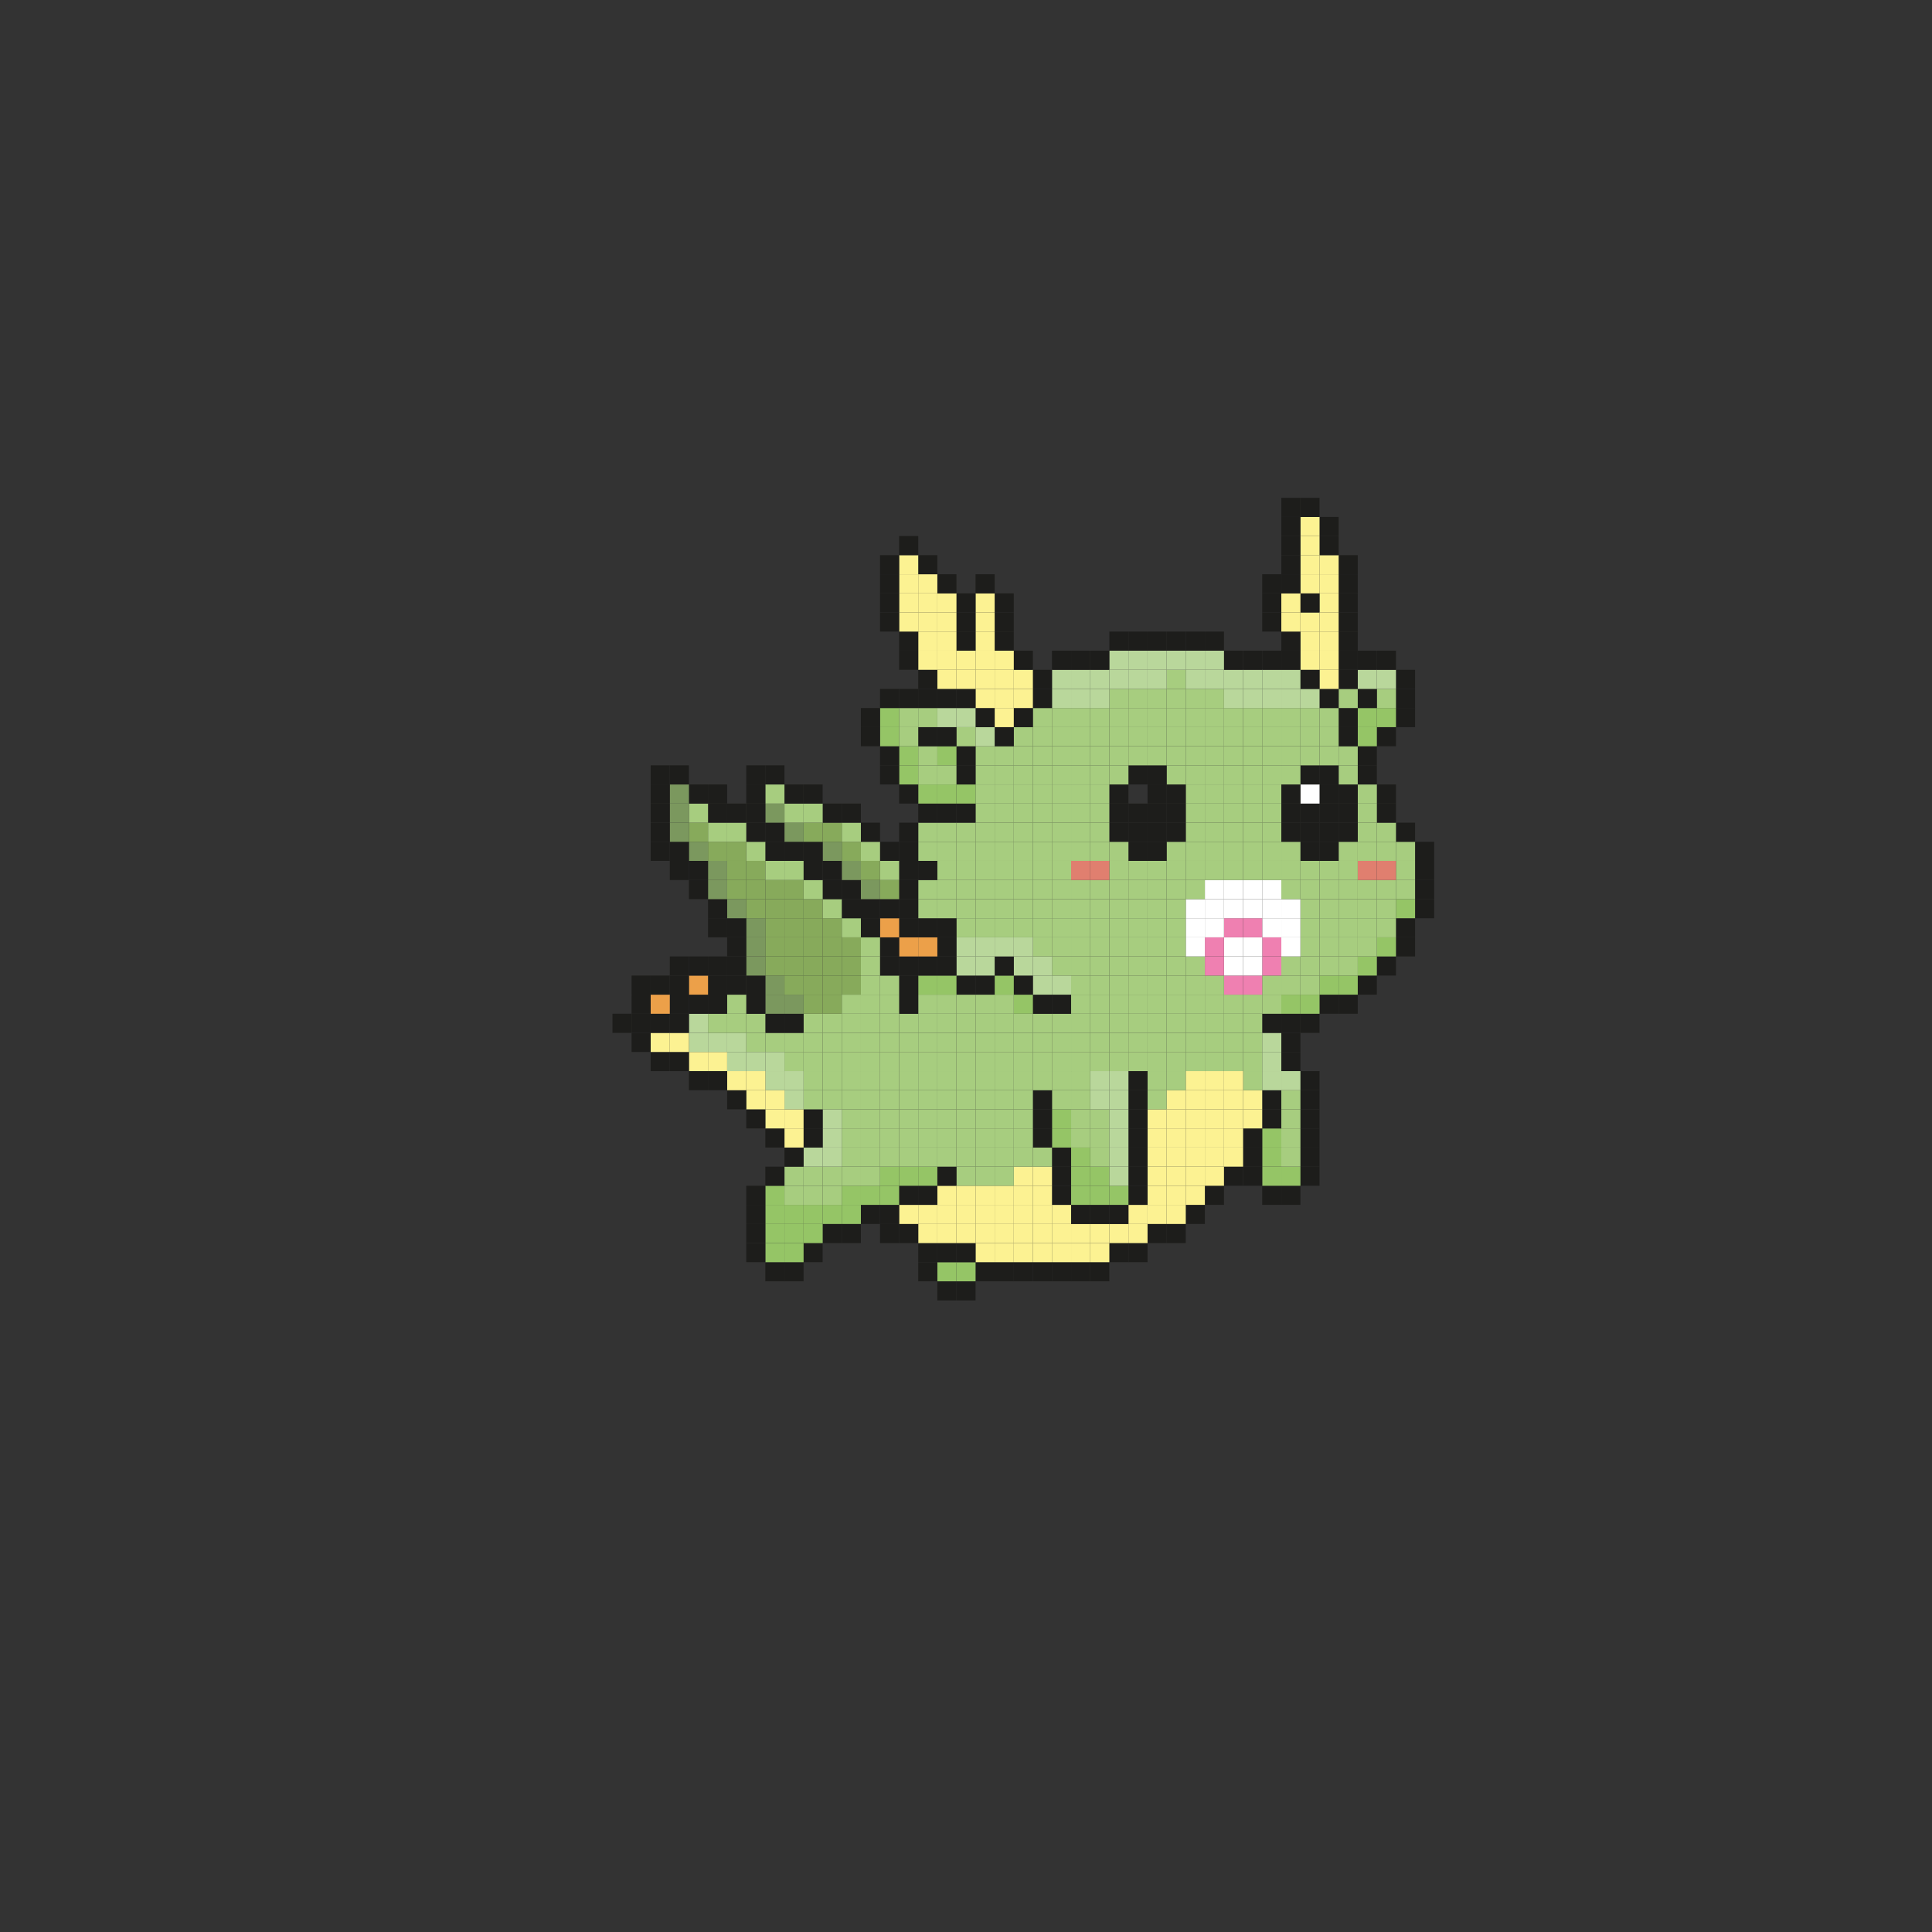 <?xml version="1.0" encoding="UTF-8"?>
<svg id="Ebene_1" data-name="Ebene 1" xmlns="http://www.w3.org/2000/svg" viewBox="0 0 1001 1001">
  <rect x="0" y="0" width="1001" height="1001" fill="#333333" stroke="none"/>
  <defs>
    <style>
      .cls-1 {
        fill: #87aa5b;
      }

      .cls-1, .cls-2, .cls-3, .cls-4, .cls-5, .cls-6, .cls-7, .cls-8, .cls-9, .cls-10, .cls-11 {
        stroke-width: 0px;
      }

      .cls-2 {
        fill: #b9d79b;
      }

      .cls-3 {
        fill: #ef80b1;
      }

      .cls-4 {
        fill: #a7cd7f;
      }

      .cls-5 {
        fill: #e07f6f;
      }

      .cls-6 {
        fill: #fff;
      }

      .cls-7 {
        fill: #95c566;
      }

      .cls-8 {
        fill: #eca049;
      }

      .cls-9 {
        fill: #7b985e;
      }

      .cls-10 {
        fill: #fcf292;
      }

      .cls-11 {
        fill: #1d1d1b;
      }
    </style>
  </defs>
  <rect class="cls-11" x="733.17" y="465.85" width="9.9" height="9.9"/>
  <rect class="cls-11" x="733.17" y="455.95" width="9.9" height="9.9"/>
  <rect class="cls-11" x="733.17" y="446.04" width="9.9" height="9.91"/>
  <rect class="cls-11" x="733.17" y="436.14" width="9.9" height="9.9"/>
  <rect class="cls-11" x="723.27" y="485.65" width="9.9" height="9.9"/>
  <rect class="cls-11" x="723.27" y="475.75" width="9.9" height="9.9"/>
  <rect class="cls-7" x="723.27" y="465.85" width="9.9" height="9.9"/>
  <rect class="cls-4" x="723.27" y="455.95" width="9.9" height="9.9"/>
  <rect class="cls-4" x="723.27" y="446.04" width="9.9" height="9.91"/>
  <rect class="cls-4" x="723.27" y="436.14" width="9.9" height="9.9"/>
  <rect class="cls-11" x="723.27" y="426.24" width="9.9" height="9.9"/>
  <rect class="cls-11" x="723.27" y="366.84" width="9.9" height="9.9"/>
  <rect class="cls-11" x="723.27" y="356.94" width="9.9" height="9.9"/>
  <rect class="cls-11" x="723.27" y="347.03" width="9.9" height="9.91"/>
  <rect class="cls-11" x="713.37" y="495.55" width="9.9" height="9.9"/>
  <rect class="cls-7" x="713.37" y="485.65" width="9.9" height="9.9"/>
  <rect class="cls-4" x="713.37" y="475.75" width="9.9" height="9.9"/>
  <rect class="cls-4" x="713.37" y="465.85" width="9.9" height="9.9"/>
  <rect class="cls-4" x="713.37" y="455.95" width="9.9" height="9.9"/>
  <rect class="cls-5" x="713.37" y="446.04" width="9.9" height="9.91"/>
  <rect class="cls-4" x="713.37" y="436.14" width="9.9" height="9.9"/>
  <rect class="cls-4" x="713.37" y="426.24" width="9.9" height="9.9"/>
  <rect class="cls-11" x="713.37" y="416.34" width="9.9" height="9.9"/>
  <rect class="cls-11" x="713.37" y="406.44" width="9.9" height="9.9"/>
  <rect class="cls-11" x="713.37" y="376.74" width="9.9" height="9.9"/>
  <rect class="cls-7" x="713.37" y="366.84" width="9.9" height="9.9"/>
  <rect class="cls-4" x="713.37" y="356.94" width="9.9" height="9.9"/>
  <rect class="cls-2" x="713.37" y="347.03" width="9.9" height="9.91"/>
  <rect class="cls-11" x="713.37" y="337.13" width="9.9" height="9.9"/>
  <rect class="cls-11" x="703.47" y="505.45" width="9.9" height="9.9"/>
  <rect class="cls-7" x="703.47" y="495.55" width="9.9" height="9.9"/>
  <rect class="cls-4" x="703.47" y="485.65" width="9.9" height="9.9"/>
  <rect class="cls-4" x="703.47" y="475.75" width="9.9" height="9.9"/>
  <rect class="cls-4" x="703.47" y="465.85" width="9.9" height="9.9"/>
  <rect class="cls-4" x="703.47" y="455.95" width="9.9" height="9.9"/>
  <rect class="cls-5" x="703.47" y="446.04" width="9.9" height="9.91"/>
  <rect class="cls-4" x="703.47" y="436.14" width="9.9" height="9.9"/>
  <rect class="cls-4" x="703.47" y="426.24" width="9.9" height="9.9"/>
  <rect class="cls-4" x="703.47" y="416.34" width="9.9" height="9.9"/>
  <rect class="cls-4" x="703.47" y="406.44" width="9.9" height="9.9"/>
  <rect class="cls-11" x="703.47" y="396.54" width="9.9" height="9.9"/>
  <rect class="cls-11" x="703.47" y="386.64" width="9.9" height="9.9"/>
  <rect class="cls-7" x="703.47" y="376.74" width="9.9" height="9.9"/>
  <rect class="cls-7" x="703.47" y="366.84" width="9.9" height="9.9"/>
  <rect class="cls-11" x="703.47" y="356.94" width="9.9" height="9.9"/>
  <rect class="cls-2" x="703.47" y="347.03" width="9.9" height="9.91"/>
  <rect class="cls-11" x="703.47" y="337.13" width="9.9" height="9.9"/>
  <rect class="cls-11" x="693.57" y="515.35" width="9.9" height="9.9"/>
  <rect class="cls-7" x="693.57" y="505.45" width="9.9" height="9.9"/>
  <rect class="cls-4" x="693.57" y="495.55" width="9.9" height="9.9"/>
  <rect class="cls-4" x="693.57" y="485.65" width="9.9" height="9.9"/>
  <rect class="cls-4" x="693.57" y="475.75" width="9.9" height="9.9"/>
  <rect class="cls-4" x="693.57" y="465.85" width="9.9" height="9.9"/>
  <rect class="cls-4" x="693.57" y="455.95" width="9.9" height="9.9"/>
  <rect class="cls-4" x="693.57" y="446.04" width="9.9" height="9.91"/>
  <rect class="cls-4" x="693.57" y="436.14" width="9.9" height="9.9"/>
  <rect class="cls-11" x="693.57" y="426.24" width="9.9" height="9.9"/>
  <rect class="cls-11" x="693.57" y="416.34" width="9.9" height="9.9"/>
  <rect class="cls-11" x="693.57" y="406.44" width="9.9" height="9.9"/>
  <rect class="cls-4" x="693.57" y="396.54" width="9.9" height="9.9"/>
  <rect class="cls-4" x="693.57" y="386.64" width="9.9" height="9.9"/>
  <rect class="cls-11" x="693.57" y="376.74" width="9.9" height="9.9"/>
  <rect class="cls-11" x="693.57" y="366.84" width="9.9" height="9.9"/>
  <rect class="cls-4" x="693.57" y="356.94" width="9.9" height="9.9"/>
  <rect class="cls-11" x="693.57" y="347.03" width="9.9" height="9.91"/>
  <rect class="cls-11" x="693.57" y="337.13" width="9.9" height="9.9"/>
  <rect class="cls-11" x="693.57" y="327.23" width="9.9" height="9.9"/>
  <rect class="cls-11" x="693.57" y="317.33" width="9.9" height="9.9"/>
  <rect class="cls-11" x="693.57" y="307.43" width="9.9" height="9.9"/>
  <rect class="cls-11" x="693.57" y="297.53" width="9.9" height="9.9"/>
  <rect class="cls-11" x="693.57" y="287.63" width="9.9" height="9.9"/>
  <rect class="cls-11" x="683.67" y="515.35" width="9.9" height="9.9"/>
  <rect class="cls-7" x="683.67" y="505.45" width="9.9" height="9.9"/>
  <rect class="cls-4" x="683.67" y="495.55" width="9.9" height="9.9"/>
  <rect class="cls-4" x="683.67" y="485.65" width="9.9" height="9.9"/>
  <rect class="cls-4" x="683.67" y="475.75" width="9.9" height="9.9"/>
  <rect class="cls-4" x="683.67" y="465.85" width="9.9" height="9.9"/>
  <rect class="cls-4" x="683.67" y="455.95" width="9.9" height="9.9"/>
  <rect class="cls-4" x="683.67" y="446.04" width="9.9" height="9.91"/>
  <rect class="cls-11" x="683.67" y="436.14" width="9.9" height="9.9"/>
  <rect class="cls-11" x="683.67" y="426.24" width="9.9" height="9.9"/>
  <rect class="cls-11" x="683.67" y="416.34" width="9.9" height="9.9"/>
  <rect class="cls-11" x="683.67" y="406.44" width="9.9" height="9.9"/>
  <rect class="cls-11" x="683.67" y="396.54" width="9.9" height="9.9"/>
  <rect class="cls-4" x="683.67" y="386.64" width="9.9" height="9.9"/>
  <rect class="cls-4" x="683.67" y="376.74" width="9.9" height="9.9"/>
  <rect class="cls-4" x="683.67" y="366.84" width="9.9" height="9.9"/>
  <rect class="cls-11" x="683.67" y="356.94" width="9.9" height="9.9"/>
  <rect class="cls-10" x="683.67" y="347.03" width="9.9" height="9.91"/>
  <rect class="cls-10" x="683.67" y="337.13" width="9.9" height="9.9"/>
  <rect class="cls-10" x="683.67" y="327.23" width="9.9" height="9.9"/>
  <rect class="cls-10" x="683.67" y="317.33" width="9.9" height="9.9"/>
  <rect class="cls-10" x="683.67" y="307.43" width="9.9" height="9.9"/>
  <rect class="cls-10" x="683.67" y="297.53" width="9.9" height="9.9"/>
  <rect class="cls-10" x="683.67" y="287.63" width="9.9" height="9.9"/>
  <rect class="cls-11" x="683.67" y="277.73" width="9.9" height="9.9"/>
  <rect class="cls-11" x="683.67" y="267.83" width="9.9" height="9.9"/>
  <rect class="cls-11" x="673.77" y="604.46" width="9.9" height="9.9"/>
  <rect class="cls-11" x="673.77" y="594.56" width="9.9" height="9.9"/>
  <rect class="cls-11" x="673.77" y="584.66" width="9.9" height="9.9"/>
  <rect class="cls-11" x="673.77" y="574.76" width="9.9" height="9.9"/>
  <rect class="cls-11" x="673.77" y="564.86" width="9.9" height="9.9"/>
  <rect class="cls-11" x="673.77" y="554.96" width="9.9" height="9.9"/>
  <rect class="cls-11" x="673.77" y="525.25" width="9.9" height="9.9"/>
  <rect class="cls-7" x="673.77" y="515.35" width="9.9" height="9.9"/>
  <rect class="cls-4" x="673.77" y="505.45" width="9.9" height="9.9"/>
  <rect class="cls-4" x="673.77" y="495.55" width="9.9" height="9.9"/>
  <rect class="cls-4" x="673.77" y="485.65" width="9.9" height="9.9"/>
  <rect class="cls-4" x="673.77" y="475.75" width="9.9" height="9.9"/>
  <rect class="cls-4" x="673.77" y="465.85" width="9.9" height="9.9"/>
  <rect class="cls-4" x="673.77" y="455.95" width="9.9" height="9.9"/>
  <rect class="cls-4" x="673.77" y="446.04" width="9.9" height="9.91"/>
  <rect class="cls-11" x="673.77" y="436.14" width="9.9" height="9.9"/>
  <rect class="cls-11" x="673.77" y="426.24" width="9.9" height="9.9"/>
  <rect class="cls-11" x="673.77" y="416.34" width="9.9" height="9.9"/>
  <rect class="cls-6" x="673.77" y="406.44" width="9.9" height="9.9"/>
  <rect class="cls-11" x="673.77" y="396.54" width="9.9" height="9.9"/>
  <rect class="cls-4" x="673.77" y="386.64" width="9.9" height="9.9"/>
  <rect class="cls-4" x="673.77" y="376.74" width="9.9" height="9.9"/>
  <rect class="cls-4" x="673.77" y="366.84" width="9.9" height="9.9"/>
  <rect class="cls-2" x="673.77" y="356.94" width="9.9" height="9.9"/>
  <rect class="cls-11" x="673.77" y="347.03" width="9.9" height="9.91"/>
  <rect class="cls-10" x="673.77" y="337.13" width="9.9" height="9.9"/>
  <rect class="cls-10" x="673.77" y="327.23" width="9.9" height="9.9"/>
  <rect class="cls-10" x="673.77" y="317.33" width="9.9" height="9.9"/>
  <rect class="cls-11" x="673.77" y="307.43" width="9.9" height="9.9"/>
  <rect class="cls-10" x="673.77" y="297.53" width="9.9" height="9.9"/>
  <rect class="cls-10" x="673.77" y="287.63" width="9.9" height="9.9"/>
  <rect class="cls-10" x="673.77" y="277.73" width="9.9" height="9.9"/>
  <rect class="cls-10" x="673.77" y="267.83" width="9.9" height="9.9"/>
  <rect class="cls-11" x="673.77" y="257.93" width="9.9" height="9.9"/>
  <rect class="cls-11" x="663.87" y="614.36" width="9.9" height="9.9"/>
  <rect class="cls-7" x="663.87" y="604.46" width="9.9" height="9.9"/>
  <rect class="cls-4" x="663.87" y="594.56" width="9.9" height="9.9"/>
  <rect class="cls-4" x="663.87" y="584.66" width="9.9" height="9.9"/>
  <rect class="cls-4" x="663.87" y="574.76" width="9.9" height="9.9"/>
  <rect class="cls-4" x="663.87" y="564.86" width="9.9" height="9.9"/>
  <rect class="cls-2" x="663.87" y="554.96" width="9.9" height="9.9"/>
  <rect class="cls-11" x="663.87" y="545.05" width="9.9" height="9.91"/>
  <rect class="cls-11" x="663.87" y="535.15" width="9.9" height="9.9"/>
  <rect class="cls-11" x="663.87" y="525.25" width="9.9" height="9.9"/>
  <rect class="cls-7" x="663.87" y="515.35" width="9.9" height="9.9"/>
  <rect class="cls-4" x="663.87" y="505.45" width="9.9" height="9.9"/>
  <rect class="cls-4" x="663.87" y="495.55" width="9.9" height="9.9"/>
  <rect class="cls-6" x="663.87" y="485.65" width="9.9" height="9.9"/>
  <rect class="cls-6" x="663.87" y="475.75" width="9.9" height="9.9"/>
  <rect class="cls-6" x="663.87" y="465.85" width="9.9" height="9.9"/>
  <rect class="cls-4" x="663.87" y="455.95" width="9.9" height="9.9"/>
  <rect class="cls-4" x="663.87" y="446.04" width="9.9" height="9.91"/>
  <rect class="cls-4" x="663.87" y="436.14" width="9.9" height="9.9"/>
  <rect class="cls-11" x="663.87" y="426.24" width="9.9" height="9.9"/>
  <rect class="cls-11" x="663.87" y="416.34" width="9.9" height="9.9"/>
  <rect class="cls-11" x="663.87" y="406.44" width="9.9" height="9.9"/>
  <rect class="cls-4" x="663.87" y="396.54" width="9.9" height="9.9"/>
  <rect class="cls-4" x="663.87" y="386.64" width="9.9" height="9.9"/>
  <rect class="cls-4" x="663.87" y="376.74" width="9.9" height="9.9"/>
  <rect class="cls-4" x="663.87" y="366.84" width="9.9" height="9.9"/>
  <rect class="cls-2" x="663.87" y="356.94" width="9.9" height="9.9"/>
  <rect class="cls-2" x="663.87" y="347.03" width="9.9" height="9.91"/>
  <rect class="cls-11" x="663.87" y="337.13" width="9.9" height="9.9"/>
  <rect class="cls-11" x="663.87" y="327.23" width="9.9" height="9.9"/>
  <rect class="cls-10" x="663.87" y="317.33" width="9.9" height="9.9"/>
  <rect class="cls-10" x="663.87" y="307.43" width="9.9" height="9.9"/>
  <rect class="cls-11" x="663.87" y="297.53" width="9.9" height="9.9"/>
  <rect class="cls-11" x="663.87" y="287.63" width="9.9" height="9.9"/>
  <rect class="cls-11" x="663.87" y="277.73" width="9.9" height="9.9"/>
  <rect class="cls-11" x="663.87" y="267.83" width="9.9" height="9.9"/>
  <rect class="cls-11" x="663.87" y="257.93" width="9.9" height="9.9"/>
  <rect class="cls-11" x="653.97" y="614.36" width="9.9" height="9.9"/>
  <rect class="cls-7" x="653.97" y="604.46" width="9.9" height="9.9"/>
  <rect class="cls-7" x="653.97" y="594.56" width="9.9" height="9.9"/>
  <rect class="cls-7" x="653.97" y="584.66" width="9.9" height="9.9"/>
  <rect class="cls-11" x="653.97" y="574.76" width="9.9" height="9.9"/>
  <rect class="cls-11" x="653.97" y="564.86" width="9.9" height="9.9"/>
  <rect class="cls-2" x="653.97" y="554.96" width="9.9" height="9.9"/>
  <rect class="cls-2" x="653.97" y="545.05" width="9.9" height="9.91"/>
  <rect class="cls-2" x="653.97" y="535.15" width="9.9" height="9.9"/>
  <rect class="cls-11" x="653.97" y="525.25" width="9.9" height="9.9"/>
  <rect class="cls-4" x="653.97" y="515.35" width="9.9" height="9.9"/>
  <rect class="cls-4" x="653.97" y="505.45" width="9.9" height="9.9"/>
  <rect class="cls-3" x="653.97" y="495.55" width="9.9" height="9.9"/>
  <rect class="cls-3" x="653.97" y="485.65" width="9.9" height="9.9"/>
  <rect class="cls-6" x="653.97" y="475.75" width="9.9" height="9.9"/>
  <rect class="cls-6" x="653.97" y="465.85" width="9.9" height="9.9"/>
  <rect class="cls-6" x="653.97" y="455.95" width="9.9" height="9.9"/>
  <rect class="cls-4" x="653.97" y="446.04" width="9.9" height="9.91"/>
  <rect class="cls-4" x="653.97" y="436.14" width="9.9" height="9.9"/>
  <rect class="cls-4" x="653.97" y="426.24" width="9.9" height="9.9"/>
  <rect class="cls-4" x="653.97" y="416.34" width="9.9" height="9.9"/>
  <rect class="cls-4" x="653.97" y="406.44" width="9.9" height="9.9"/>
  <rect class="cls-4" x="653.97" y="396.54" width="9.9" height="9.9"/>
  <rect class="cls-4" x="653.97" y="386.64" width="9.9" height="9.9"/>
  <rect class="cls-4" x="653.97" y="376.74" width="9.9" height="9.9"/>
  <rect class="cls-4" x="653.97" y="366.84" width="9.9" height="9.9"/>
  <rect class="cls-2" x="653.97" y="356.94" width="9.9" height="9.9"/>
  <rect class="cls-2" x="653.97" y="347.03" width="9.9" height="9.91"/>
  <rect class="cls-11" x="653.97" y="337.13" width="9.9" height="9.9"/>
  <rect class="cls-11" x="653.97" y="317.33" width="9.9" height="9.9"/>
  <rect class="cls-11" x="653.97" y="307.43" width="9.9" height="9.9"/>
  <rect class="cls-11" x="653.97" y="297.53" width="9.9" height="9.9"/>
  <rect class="cls-11" x="644.06" y="604.46" width="9.91" height="9.9"/>
  <rect class="cls-11" x="644.06" y="594.56" width="9.91" height="9.9"/>
  <rect class="cls-11" x="644.06" y="584.66" width="9.91" height="9.9"/>
  <rect class="cls-10" x="644.06" y="574.76" width="9.91" height="9.9"/>
  <rect class="cls-10" x="644.06" y="564.86" width="9.91" height="9.9"/>
  <rect class="cls-4" x="644.06" y="554.96" width="9.91" height="9.9"/>
  <rect class="cls-4" x="644.06" y="545.05" width="9.91" height="9.91"/>
  <rect class="cls-4" x="644.06" y="535.15" width="9.91" height="9.9"/>
  <rect class="cls-4" x="644.06" y="525.25" width="9.91" height="9.9"/>
  <rect class="cls-4" x="644.06" y="515.35" width="9.91" height="9.9"/>
  <rect class="cls-3" x="644.06" y="505.45" width="9.91" height="9.9"/>
  <rect class="cls-6" x="644.06" y="495.55" width="9.91" height="9.9"/>
  <rect class="cls-6" x="644.06" y="485.65" width="9.91" height="9.9"/>
  <rect class="cls-3" x="644.06" y="475.75" width="9.91" height="9.9"/>
  <rect class="cls-6" x="644.06" y="465.85" width="9.91" height="9.9"/>
  <rect class="cls-6" x="644.06" y="455.95" width="9.91" height="9.9"/>
  <rect class="cls-4" x="644.06" y="446.04" width="9.91" height="9.91"/>
  <rect class="cls-4" x="644.06" y="436.14" width="9.91" height="9.9"/>
  <rect class="cls-4" x="644.06" y="426.24" width="9.91" height="9.9"/>
  <rect class="cls-4" x="644.06" y="416.34" width="9.91" height="9.9"/>
  <rect class="cls-4" x="644.06" y="406.44" width="9.91" height="9.9"/>
  <rect class="cls-4" x="644.06" y="396.54" width="9.91" height="9.9"/>
  <rect class="cls-4" x="644.06" y="386.64" width="9.91" height="9.9"/>
  <rect class="cls-4" x="644.06" y="376.74" width="9.91" height="9.9"/>
  <rect class="cls-4" x="644.06" y="366.84" width="9.91" height="9.9"/>
  <rect class="cls-2" x="644.06" y="356.94" width="9.91" height="9.9"/>
  <rect class="cls-2" x="644.06" y="347.03" width="9.91" height="9.91"/>
  <rect class="cls-11" x="644.06" y="337.13" width="9.91" height="9.9"/>
  <rect class="cls-11" x="634.16" y="604.46" width="9.9" height="9.9"/>
  <rect class="cls-10" x="634.16" y="594.56" width="9.9" height="9.9"/>
  <rect class="cls-10" x="634.16" y="584.66" width="9.9" height="9.9"/>
  <rect class="cls-10" x="634.16" y="574.76" width="9.9" height="9.9"/>
  <rect class="cls-10" x="634.16" y="564.86" width="9.9" height="9.9"/>
  <rect class="cls-10" x="634.16" y="554.96" width="9.9" height="9.9"/>
  <rect class="cls-4" x="634.16" y="545.05" width="9.9" height="9.91"/>
  <rect class="cls-4" x="634.16" y="535.15" width="9.9" height="9.9"/>
  <rect class="cls-4" x="634.16" y="525.25" width="9.9" height="9.9"/>
  <rect class="cls-4" x="634.16" y="515.35" width="9.9" height="9.9"/>
  <rect class="cls-3" x="634.16" y="505.45" width="9.9" height="9.9"/>
  <rect class="cls-6" x="634.16" y="495.55" width="9.9" height="9.9"/>
  <rect class="cls-6" x="634.16" y="485.65" width="9.9" height="9.9"/>
  <rect class="cls-3" x="634.16" y="475.75" width="9.9" height="9.9"/>
  <rect class="cls-6" x="634.16" y="465.85" width="9.9" height="9.9"/>
  <rect class="cls-6" x="634.16" y="455.95" width="9.9" height="9.9"/>
  <rect class="cls-4" x="634.16" y="446.04" width="9.9" height="9.91"/>
  <rect class="cls-4" x="634.16" y="436.14" width="9.9" height="9.9"/>
  <rect class="cls-4" x="634.16" y="426.24" width="9.9" height="9.9"/>
  <rect class="cls-4" x="634.16" y="416.34" width="9.9" height="9.9"/>
  <rect class="cls-4" x="634.16" y="406.44" width="9.9" height="9.9"/>
  <rect class="cls-4" x="634.16" y="396.54" width="9.9" height="9.9"/>
  <rect class="cls-4" x="634.16" y="386.64" width="9.9" height="9.9"/>
  <rect class="cls-4" x="634.16" y="376.74" width="9.9" height="9.9"/>
  <rect class="cls-4" x="634.16" y="366.84" width="9.9" height="9.9"/>
  <rect class="cls-2" x="634.16" y="356.94" width="9.9" height="9.9"/>
  <rect class="cls-2" x="634.16" y="347.03" width="9.9" height="9.91"/>
  <rect class="cls-11" x="634.16" y="337.13" width="9.9" height="9.9"/>
  <rect class="cls-11" x="624.26" y="614.36" width="9.9" height="9.9"/>
  <rect class="cls-10" x="624.26" y="604.46" width="9.9" height="9.9"/>
  <rect class="cls-10" x="624.26" y="594.56" width="9.9" height="9.9"/>
  <rect class="cls-10" x="624.26" y="584.66" width="9.9" height="9.9"/>
  <rect class="cls-10" x="624.26" y="574.76" width="9.9" height="9.9"/>
  <rect class="cls-10" x="624.26" y="564.86" width="9.9" height="9.9"/>
  <rect class="cls-10" x="624.26" y="554.96" width="9.9" height="9.9"/>
  <rect class="cls-4" x="624.26" y="545.05" width="9.9" height="9.91"/>
  <rect class="cls-4" x="624.26" y="535.15" width="9.9" height="9.9"/>
  <rect class="cls-4" x="624.26" y="525.25" width="9.9" height="9.9"/>
  <rect class="cls-4" x="624.26" y="515.35" width="9.9" height="9.9"/>
  <rect class="cls-4" x="624.26" y="505.45" width="9.9" height="9.9"/>
  <rect class="cls-3" x="624.26" y="495.55" width="9.9" height="9.9"/>
  <rect class="cls-3" x="624.26" y="485.65" width="9.9" height="9.9"/>
  <rect class="cls-6" x="624.26" y="475.75" width="9.9" height="9.9"/>
  <rect class="cls-6" x="624.26" y="465.85" width="9.9" height="9.9"/>
  <rect class="cls-6" x="624.26" y="455.95" width="9.9" height="9.9"/>
  <rect class="cls-4" x="624.26" y="446.04" width="9.9" height="9.91"/>
  <rect class="cls-4" x="624.26" y="436.14" width="9.9" height="9.9"/>
  <rect class="cls-4" x="624.26" y="426.24" width="9.9" height="9.9"/>
  <rect class="cls-4" x="624.26" y="416.34" width="9.9" height="9.9"/>
  <rect class="cls-4" x="624.26" y="406.44" width="9.9" height="9.9"/>
  <rect class="cls-4" x="624.26" y="396.54" width="9.9" height="9.9"/>
  <rect class="cls-4" x="624.26" y="386.64" width="9.9" height="9.9"/>
  <rect class="cls-4" x="624.26" y="376.74" width="9.9" height="9.9"/>
  <rect class="cls-4" x="624.26" y="366.84" width="9.9" height="9.9"/>
  <rect class="cls-4" x="624.26" y="356.94" width="9.9" height="9.9"/>
  <rect class="cls-2" x="624.26" y="347.03" width="9.9" height="9.91"/>
  <rect class="cls-2" x="624.26" y="337.13" width="9.9" height="9.9"/>
  <rect class="cls-11" x="624.26" y="327.23" width="9.9" height="9.9"/>
  <rect class="cls-11" x="614.36" y="624.26" width="9.9" height="9.9"/>
  <rect class="cls-10" x="614.36" y="614.36" width="9.9" height="9.9"/>
  <rect class="cls-10" x="614.36" y="604.46" width="9.9" height="9.9"/>
  <rect class="cls-10" x="614.36" y="594.56" width="9.9" height="9.9"/>
  <rect class="cls-10" x="614.36" y="584.66" width="9.9" height="9.9"/>
  <rect class="cls-10" x="614.36" y="574.76" width="9.9" height="9.9"/>
  <rect class="cls-10" x="614.36" y="564.86" width="9.9" height="9.9"/>
  <rect class="cls-10" x="614.36" y="554.96" width="9.9" height="9.9"/>
  <rect class="cls-4" x="614.36" y="545.05" width="9.9" height="9.91"/>
  <rect class="cls-4" x="614.36" y="535.15" width="9.9" height="9.9"/>
  <rect class="cls-4" x="614.36" y="525.25" width="9.9" height="9.9"/>
  <rect class="cls-4" x="614.36" y="515.35" width="9.9" height="9.9"/>
  <rect class="cls-4" x="614.36" y="505.45" width="9.9" height="9.9"/>
  <rect class="cls-4" x="614.36" y="495.55" width="9.9" height="9.9"/>
  <rect class="cls-6" x="614.36" y="485.65" width="9.9" height="9.9"/>
  <rect class="cls-6" x="614.36" y="475.75" width="9.9" height="9.9"/>
  <rect class="cls-6" x="614.36" y="465.85" width="9.9" height="9.9"/>
  <rect class="cls-4" x="614.36" y="455.95" width="9.9" height="9.9"/>
  <rect class="cls-4" x="614.36" y="446.04" width="9.9" height="9.91"/>
  <rect class="cls-4" x="614.36" y="436.14" width="9.9" height="9.9"/>
  <rect class="cls-4" x="614.36" y="426.24" width="9.9" height="9.9"/>
  <rect class="cls-4" x="614.36" y="416.34" width="9.9" height="9.9"/>
  <rect class="cls-4" x="614.36" y="406.44" width="9.9" height="9.9"/>
  <rect class="cls-4" x="614.36" y="396.54" width="9.9" height="9.9"/>
  <rect class="cls-4" x="614.36" y="386.64" width="9.9" height="9.9"/>
  <rect class="cls-4" x="614.36" y="376.74" width="9.9" height="9.9"/>
  <rect class="cls-4" x="614.36" y="366.84" width="9.9" height="9.9"/>
  <rect class="cls-4" x="614.36" y="356.94" width="9.9" height="9.9"/>
  <rect class="cls-2" x="614.36" y="347.03" width="9.9" height="9.91"/>
  <rect class="cls-2" x="614.36" y="337.13" width="9.9" height="9.9"/>
  <rect class="cls-11" x="614.36" y="327.23" width="9.9" height="9.9"/>
  <rect class="cls-11" x="604.46" y="634.16" width="9.9" height="9.9"/>
  <rect class="cls-10" x="604.46" y="624.26" width="9.9" height="9.9"/>
  <rect class="cls-10" x="604.46" y="614.36" width="9.9" height="9.9"/>
  <rect class="cls-10" x="604.46" y="604.46" width="9.9" height="9.9"/>
  <rect class="cls-10" x="604.46" y="594.56" width="9.9" height="9.9"/>
  <rect class="cls-10" x="604.46" y="584.66" width="9.9" height="9.9"/>
  <rect class="cls-10" x="604.46" y="574.76" width="9.9" height="9.9"/>
  <rect class="cls-10" x="604.46" y="564.86" width="9.9" height="9.9"/>
  <rect class="cls-4" x="604.46" y="554.96" width="9.9" height="9.9"/>
  <rect class="cls-4" x="604.46" y="545.05" width="9.9" height="9.91"/>
  <rect class="cls-4" x="604.46" y="535.15" width="9.9" height="9.9"/>
  <rect class="cls-4" x="604.46" y="525.25" width="9.9" height="9.9"/>
  <rect class="cls-4" x="604.46" y="515.35" width="9.9" height="9.9"/>
  <rect class="cls-4" x="604.46" y="505.45" width="9.9" height="9.9"/>
  <rect class="cls-4" x="604.46" y="495.55" width="9.9" height="9.9"/>
  <rect class="cls-4" x="604.46" y="485.65" width="9.9" height="9.9"/>
  <rect class="cls-4" x="604.46" y="475.75" width="9.9" height="9.9"/>
  <rect class="cls-4" x="604.46" y="465.85" width="9.9" height="9.9"/>
  <rect class="cls-4" x="604.46" y="455.95" width="9.9" height="9.9"/>
  <rect class="cls-4" x="604.46" y="446.04" width="9.9" height="9.91"/>
  <rect class="cls-4" x="604.46" y="436.14" width="9.9" height="9.9"/>
  <rect class="cls-11" x="604.46" y="426.24" width="9.9" height="9.9"/>
  <rect class="cls-11" x="604.46" y="416.34" width="9.9" height="9.9"/>
  <rect class="cls-11" x="604.46" y="406.44" width="9.9" height="9.9"/>
  <rect class="cls-4" x="604.46" y="396.54" width="9.9" height="9.9"/>
  <rect class="cls-4" x="604.46" y="386.64" width="9.9" height="9.9"/>
  <rect class="cls-4" x="604.46" y="376.74" width="9.9" height="9.9"/>
  <rect class="cls-4" x="604.46" y="366.84" width="9.9" height="9.9"/>
  <rect class="cls-4" x="604.46" y="356.94" width="9.9" height="9.9"/>
  <rect class="cls-4" x="604.46" y="347.03" width="9.9" height="9.91"/>
  <rect class="cls-2" x="604.46" y="337.13" width="9.9" height="9.9"/>
  <rect class="cls-11" x="604.46" y="327.23" width="9.9" height="9.9"/>
  <rect class="cls-11" x="594.56" y="634.16" width="9.9" height="9.9"/>
  <rect class="cls-10" x="594.56" y="624.26" width="9.9" height="9.9"/>
  <rect class="cls-10" x="594.56" y="614.36" width="9.9" height="9.9"/>
  <rect class="cls-10" x="594.56" y="604.46" width="9.9" height="9.9"/>
  <rect class="cls-10" x="594.56" y="594.56" width="9.9" height="9.9"/>
  <rect class="cls-10" x="594.56" y="584.66" width="9.9" height="9.9"/>
  <rect class="cls-10" x="594.56" y="574.76" width="9.9" height="9.9"/>
  <rect class="cls-4" x="594.56" y="564.86" width="9.9" height="9.9"/>
  <rect class="cls-4" x="594.56" y="554.96" width="9.9" height="9.9"/>
  <rect class="cls-4" x="594.56" y="545.05" width="9.9" height="9.91"/>
  <rect class="cls-4" x="594.56" y="535.15" width="9.9" height="9.9"/>
  <rect class="cls-4" x="594.56" y="525.25" width="9.9" height="9.9"/>
  <rect class="cls-4" x="594.56" y="515.35" width="9.9" height="9.9"/>
  <rect class="cls-4" x="594.56" y="505.45" width="9.9" height="9.9"/>
  <rect class="cls-4" x="594.56" y="495.55" width="9.9" height="9.9"/>
  <rect class="cls-4" x="594.56" y="485.65" width="9.9" height="9.9"/>
  <rect class="cls-4" x="594.56" y="475.75" width="9.9" height="9.9"/>
  <rect class="cls-4" x="594.56" y="465.85" width="9.9" height="9.9"/>
  <rect class="cls-4" x="594.56" y="455.95" width="9.9" height="9.9"/>
  <rect class="cls-4" x="594.56" y="446.04" width="9.9" height="9.91"/>
  <rect class="cls-11" x="594.56" y="436.14" width="9.9" height="9.9"/>
  <rect class="cls-11" x="594.56" y="426.24" width="9.9" height="9.9"/>
  <rect class="cls-11" x="594.56" y="416.34" width="9.9" height="9.9"/>
  <rect class="cls-11" x="594.56" y="406.44" width="9.9" height="9.9"/>
  <rect class="cls-11" x="594.56" y="396.54" width="9.9" height="9.9"/>
  <rect class="cls-4" x="594.56" y="386.64" width="9.9" height="9.9"/>
  <rect class="cls-4" x="594.56" y="376.74" width="9.9" height="9.9"/>
  <rect class="cls-4" x="594.56" y="366.84" width="9.9" height="9.9"/>
  <rect class="cls-4" x="594.56" y="356.94" width="9.9" height="9.9"/>
  <rect class="cls-2" x="594.56" y="347.03" width="9.9" height="9.91"/>
  <rect class="cls-2" x="594.56" y="337.13" width="9.9" height="9.9"/>
  <rect class="cls-11" x="594.56" y="327.23" width="9.9" height="9.9"/>
  <rect class="cls-11" x="584.66" y="644.06" width="9.9" height="9.91"/>
  <rect class="cls-10" x="584.66" y="634.16" width="9.9" height="9.9"/>
  <rect class="cls-10" x="584.66" y="624.26" width="9.9" height="9.9"/>
  <rect class="cls-11" x="584.66" y="614.36" width="9.9" height="9.9"/>
  <rect class="cls-11" x="584.66" y="604.46" width="9.9" height="9.9"/>
  <rect class="cls-11" x="584.66" y="594.56" width="9.9" height="9.9"/>
  <rect class="cls-11" x="584.66" y="584.66" width="9.9" height="9.9"/>
  <rect class="cls-11" x="584.66" y="574.76" width="9.9" height="9.9"/>
  <rect class="cls-11" x="584.66" y="564.86" width="9.9" height="9.9"/>
  <rect class="cls-11" x="584.66" y="554.96" width="9.9" height="9.9"/>
  <rect class="cls-4" x="584.66" y="545.05" width="9.9" height="9.91"/>
  <rect class="cls-4" x="584.66" y="535.15" width="9.9" height="9.9"/>
  <rect class="cls-4" x="584.66" y="525.25" width="9.9" height="9.9"/>
  <rect class="cls-4" x="584.66" y="515.35" width="9.9" height="9.9"/>
  <rect class="cls-4" x="584.66" y="505.45" width="9.9" height="9.9"/>
  <rect class="cls-4" x="584.66" y="495.55" width="9.9" height="9.9"/>
  <rect class="cls-4" x="584.66" y="485.65" width="9.9" height="9.9"/>
  <rect class="cls-4" x="584.66" y="475.75" width="9.9" height="9.9"/>
  <rect class="cls-4" x="584.66" y="465.85" width="9.9" height="9.9"/>
  <rect class="cls-4" x="584.66" y="455.95" width="9.9" height="9.9"/>
  <rect class="cls-4" x="584.66" y="446.04" width="9.9" height="9.91"/>
  <rect class="cls-11" x="584.66" y="436.14" width="9.9" height="9.9"/>
  <rect class="cls-11" x="584.66" y="426.24" width="9.9" height="9.9"/>
  <rect class="cls-11" x="584.66" y="416.34" width="9.9" height="9.9"/>
  <rect class="cls-11" x="584.66" y="396.54" width="9.9" height="9.9"/>
  <rect class="cls-4" x="584.66" y="386.64" width="9.9" height="9.9"/>
  <rect class="cls-4" x="584.66" y="376.74" width="9.9" height="9.9"/>
  <rect class="cls-4" x="584.66" y="366.84" width="9.9" height="9.9"/>
  <rect class="cls-4" x="584.66" y="356.94" width="9.9" height="9.9"/>
  <rect class="cls-2" x="584.66" y="347.03" width="9.9" height="9.91"/>
  <rect class="cls-2" x="584.66" y="337.13" width="9.9" height="9.9"/>
  <rect class="cls-11" x="584.66" y="327.23" width="9.9" height="9.9"/>
  <rect class="cls-11" x="574.76" y="644.06" width="9.9" height="9.91"/>
  <rect class="cls-10" x="574.76" y="634.16" width="9.9" height="9.9"/>
  <rect class="cls-11" x="574.76" y="624.26" width="9.9" height="9.9"/>
  <rect class="cls-7" x="574.76" y="614.36" width="9.9" height="9.9"/>
  <rect class="cls-2" x="574.76" y="604.46" width="9.9" height="9.9"/>
  <rect class="cls-2" x="574.76" y="594.56" width="9.9" height="9.9"/>
  <rect class="cls-2" x="574.76" y="584.66" width="9.9" height="9.9"/>
  <rect class="cls-2" x="574.76" y="574.76" width="9.9" height="9.9"/>
  <rect class="cls-2" x="574.76" y="564.86" width="9.9" height="9.9"/>
  <rect class="cls-2" x="574.76" y="554.96" width="9.9" height="9.9"/>
  <rect class="cls-4" x="574.76" y="545.05" width="9.9" height="9.91"/>
  <rect class="cls-4" x="574.76" y="535.15" width="9.9" height="9.9"/>
  <rect class="cls-4" x="574.76" y="525.25" width="9.9" height="9.9"/>
  <rect class="cls-4" x="574.76" y="515.35" width="9.9" height="9.9"/>
  <rect class="cls-4" x="574.76" y="505.45" width="9.9" height="9.9"/>
  <rect class="cls-4" x="574.76" y="495.55" width="9.9" height="9.9"/>
  <rect class="cls-4" x="574.76" y="485.65" width="9.9" height="9.9"/>
  <rect class="cls-4" x="574.76" y="475.75" width="9.9" height="9.9"/>
  <rect class="cls-4" x="574.76" y="465.85" width="9.9" height="9.9"/>
  <rect class="cls-4" x="574.76" y="455.95" width="9.9" height="9.9"/>
  <rect class="cls-4" x="574.76" y="446.04" width="9.9" height="9.91"/>
  <rect class="cls-4" x="574.76" y="436.14" width="9.9" height="9.9"/>
  <rect class="cls-11" x="574.76" y="426.24" width="9.9" height="9.9"/>
  <rect class="cls-11" x="574.76" y="416.34" width="9.9" height="9.9"/>
  <rect class="cls-11" x="574.76" y="406.44" width="9.9" height="9.9"/>
  <rect class="cls-4" x="574.76" y="396.54" width="9.9" height="9.9"/>
  <rect class="cls-4" x="574.76" y="386.64" width="9.9" height="9.9"/>
  <rect class="cls-4" x="574.76" y="376.74" width="9.9" height="9.9"/>
  <rect class="cls-4" x="574.76" y="366.84" width="9.9" height="9.9"/>
  <rect class="cls-4" x="574.76" y="356.94" width="9.9" height="9.9"/>
  <rect class="cls-2" x="574.76" y="347.03" width="9.9" height="9.91"/>
  <rect class="cls-2" x="574.76" y="337.13" width="9.9" height="9.9"/>
  <rect class="cls-11" x="574.76" y="327.23" width="9.9" height="9.9"/>
  <rect class="cls-11" x="564.86" y="653.97" width="9.9" height="9.9"/>
  <rect class="cls-10" x="564.86" y="644.06" width="9.9" height="9.91"/>
  <rect class="cls-10" x="564.86" y="634.16" width="9.9" height="9.9"/>
  <rect class="cls-11" x="564.86" y="624.26" width="9.9" height="9.9"/>
  <rect class="cls-7" x="564.86" y="614.36" width="9.9" height="9.9"/>
  <rect class="cls-7" x="564.86" y="604.46" width="9.9" height="9.9"/>
  <rect class="cls-4" x="564.86" y="594.56" width="9.9" height="9.9"/>
  <rect class="cls-4" x="564.86" y="584.66" width="9.9" height="9.9"/>
  <rect class="cls-4" x="564.86" y="574.76" width="9.9" height="9.9"/>
  <rect class="cls-2" x="564.86" y="564.86" width="9.9" height="9.9"/>
  <rect class="cls-2" x="564.86" y="554.96" width="9.9" height="9.9"/>
  <rect class="cls-4" x="564.86" y="545.05" width="9.9" height="9.91"/>
  <rect class="cls-4" x="564.86" y="535.15" width="9.9" height="9.9"/>
  <rect class="cls-4" x="564.86" y="525.25" width="9.9" height="9.9"/>
  <rect class="cls-4" x="564.86" y="515.35" width="9.9" height="9.9"/>
  <rect class="cls-4" x="564.86" y="505.45" width="9.9" height="9.9"/>
  <rect class="cls-4" x="564.86" y="495.55" width="9.9" height="9.9"/>
  <rect class="cls-4" x="564.86" y="485.65" width="9.9" height="9.9"/>
  <rect class="cls-4" x="564.86" y="475.75" width="9.9" height="9.9"/>
  <rect class="cls-4" x="564.86" y="465.85" width="9.9" height="9.9"/>
  <rect class="cls-4" x="564.86" y="455.95" width="9.9" height="9.9"/>
  <rect class="cls-5" x="564.86" y="446.04" width="9.9" height="9.91"/>
  <rect class="cls-4" x="564.86" y="436.14" width="9.9" height="9.9"/>
  <rect class="cls-4" x="564.86" y="426.24" width="9.9" height="9.9"/>
  <rect class="cls-4" x="564.86" y="416.34" width="9.9" height="9.9"/>
  <rect class="cls-4" x="564.86" y="406.44" width="9.9" height="9.9"/>
  <rect class="cls-4" x="564.86" y="396.54" width="9.9" height="9.9"/>
  <rect class="cls-4" x="564.86" y="386.64" width="9.9" height="9.9"/>
  <rect class="cls-4" x="564.86" y="376.74" width="9.9" height="9.9"/>
  <rect class="cls-4" x="564.86" y="366.84" width="9.9" height="9.9"/>
  <rect class="cls-2" x="564.86" y="356.94" width="9.9" height="9.9"/>
  <rect class="cls-2" x="564.86" y="347.03" width="9.9" height="9.91"/>
  <rect class="cls-11" x="564.86" y="337.13" width="9.9" height="9.9"/>
  <rect class="cls-11" x="554.96" y="653.97" width="9.9" height="9.9"/>
  <rect class="cls-10" x="554.96" y="644.06" width="9.9" height="9.91"/>
  <rect class="cls-10" x="554.96" y="634.16" width="9.9" height="9.9"/>
  <rect class="cls-11" x="554.96" y="624.26" width="9.9" height="9.9"/>
  <rect class="cls-7" x="554.96" y="614.36" width="9.9" height="9.9"/>
  <rect class="cls-7" x="554.96" y="604.46" width="9.9" height="9.9"/>
  <rect class="cls-7" x="554.96" y="594.56" width="9.9" height="9.9"/>
  <rect class="cls-4" x="554.96" y="584.66" width="9.9" height="9.9"/>
  <rect class="cls-4" x="554.96" y="574.76" width="9.9" height="9.9"/>
  <rect class="cls-4" x="554.96" y="564.86" width="9.9" height="9.9"/>
  <rect class="cls-4" x="554.96" y="554.96" width="9.9" height="9.9"/>
  <rect class="cls-4" x="554.96" y="545.05" width="9.9" height="9.91"/>
  <rect class="cls-4" x="554.96" y="535.15" width="9.9" height="9.9"/>
  <rect class="cls-4" x="554.96" y="525.25" width="9.9" height="9.9"/>
  <rect class="cls-4" x="554.96" y="515.35" width="9.9" height="9.9"/>
  <rect class="cls-4" x="554.96" y="505.45" width="9.9" height="9.9"/>
  <rect class="cls-4" x="554.96" y="495.55" width="9.9" height="9.9"/>
  <rect class="cls-4" x="554.96" y="485.65" width="9.9" height="9.9"/>
  <rect class="cls-4" x="554.96" y="475.75" width="9.9" height="9.9"/>
  <rect class="cls-4" x="554.96" y="465.85" width="9.9" height="9.9"/>
  <rect class="cls-4" x="554.96" y="455.95" width="9.9" height="9.9"/>
  <rect class="cls-5" x="554.96" y="446.04" width="9.9" height="9.91"/>
  <rect class="cls-4" x="554.96" y="436.14" width="9.9" height="9.9"/>
  <rect class="cls-4" x="554.96" y="426.24" width="9.9" height="9.9"/>
  <rect class="cls-4" x="554.96" y="416.34" width="9.9" height="9.9"/>
  <rect class="cls-4" x="554.96" y="406.44" width="9.9" height="9.9"/>
  <rect class="cls-4" x="554.96" y="396.54" width="9.9" height="9.9"/>
  <rect class="cls-4" x="554.96" y="386.64" width="9.9" height="9.9"/>
  <rect class="cls-4" x="554.96" y="376.74" width="9.9" height="9.9"/>
  <rect class="cls-4" x="554.96" y="366.84" width="9.9" height="9.9"/>
  <rect class="cls-2" x="554.96" y="356.94" width="9.9" height="9.9"/>
  <rect class="cls-2" x="554.96" y="347.03" width="9.9" height="9.91"/>
  <rect class="cls-11" x="554.96" y="337.13" width="9.9" height="9.9"/>
  <rect class="cls-11" x="545.05" y="653.97" width="9.91" height="9.9"/>
  <rect class="cls-10" x="545.05" y="644.06" width="9.91" height="9.91"/>
  <rect class="cls-10" x="545.05" y="634.16" width="9.91" height="9.9"/>
  <rect class="cls-10" x="545.05" y="624.26" width="9.91" height="9.9"/>
  <rect class="cls-11" x="545.05" y="614.36" width="9.91" height="9.9"/>
  <rect class="cls-11" x="545.05" y="604.46" width="9.91" height="9.9"/>
  <rect class="cls-11" x="545.05" y="594.56" width="9.91" height="9.9"/>
  <rect class="cls-7" x="545.05" y="584.66" width="9.91" height="9.9"/>
  <rect class="cls-7" x="545.05" y="574.76" width="9.91" height="9.9"/>
  <rect class="cls-4" x="545.05" y="564.86" width="9.91" height="9.9"/>
  <rect class="cls-4" x="545.05" y="554.96" width="9.91" height="9.9"/>
  <rect class="cls-4" x="545.05" y="545.05" width="9.91" height="9.91"/>
  <rect class="cls-4" x="545.05" y="535.15" width="9.91" height="9.9"/>
  <rect class="cls-4" x="545.05" y="525.25" width="9.91" height="9.9"/>
  <rect class="cls-11" x="545.05" y="515.35" width="9.91" height="9.9"/>
  <rect class="cls-2" x="545.05" y="505.45" width="9.91" height="9.9"/>
  <rect class="cls-4" x="545.05" y="495.55" width="9.91" height="9.9"/>
  <rect class="cls-4" x="545.05" y="485.65" width="9.91" height="9.9"/>
  <rect class="cls-4" x="545.05" y="475.75" width="9.91" height="9.9"/>
  <rect class="cls-4" x="545.05" y="465.85" width="9.91" height="9.9"/>
  <rect class="cls-4" x="545.05" y="455.95" width="9.91" height="9.9"/>
  <rect class="cls-4" x="545.05" y="446.04" width="9.91" height="9.91"/>
  <rect class="cls-4" x="545.05" y="436.14" width="9.91" height="9.9"/>
  <rect class="cls-4" x="545.05" y="426.24" width="9.91" height="9.9"/>
  <rect class="cls-4" x="545.05" y="416.34" width="9.91" height="9.9"/>
  <rect class="cls-4" x="545.05" y="406.44" width="9.91" height="9.9"/>
  <rect class="cls-4" x="545.05" y="396.54" width="9.91" height="9.9"/>
  <rect class="cls-4" x="545.05" y="386.64" width="9.91" height="9.9"/>
  <rect class="cls-4" x="545.05" y="376.74" width="9.91" height="9.9"/>
  <rect class="cls-4" x="545.05" y="366.84" width="9.91" height="9.9"/>
  <rect class="cls-2" x="545.05" y="356.94" width="9.91" height="9.9"/>
  <rect class="cls-2" x="545.05" y="347.03" width="9.91" height="9.91"/>
  <rect class="cls-11" x="545.05" y="337.13" width="9.91" height="9.9"/>
  <rect class="cls-11" x="535.15" y="653.97" width="9.9" height="9.9"/>
  <rect class="cls-10" x="535.15" y="644.06" width="9.9" height="9.91"/>
  <rect class="cls-10" x="535.15" y="634.16" width="9.9" height="9.9"/>
  <rect class="cls-10" x="535.15" y="624.26" width="9.9" height="9.9"/>
  <rect class="cls-10" x="535.15" y="614.36" width="9.9" height="9.9"/>
  <rect class="cls-10" x="535.15" y="604.46" width="9.9" height="9.9"/>
  <rect class="cls-4" x="535.15" y="594.56" width="9.9" height="9.9"/>
  <rect class="cls-11" x="535.15" y="584.66" width="9.9" height="9.9"/>
  <rect class="cls-11" x="535.15" y="574.76" width="9.9" height="9.9"/>
  <rect class="cls-11" x="535.15" y="564.86" width="9.9" height="9.9"/>
  <rect class="cls-4" x="535.15" y="554.96" width="9.9" height="9.9"/>
  <rect class="cls-4" x="535.15" y="545.05" width="9.9" height="9.91"/>
  <rect class="cls-4" x="535.15" y="535.15" width="9.9" height="9.9"/>
  <rect class="cls-4" x="535.15" y="525.25" width="9.9" height="9.9"/>
  <rect class="cls-11" x="535.15" y="515.35" width="9.9" height="9.9"/>
  <rect class="cls-2" x="535.15" y="505.45" width="9.9" height="9.9"/>
  <rect class="cls-2" x="535.15" y="495.55" width="9.9" height="9.9"/>
  <rect class="cls-4" x="535.15" y="485.65" width="9.9" height="9.9"/>
  <rect class="cls-4" x="535.15" y="475.75" width="9.9" height="9.9"/>
  <rect class="cls-4" x="535.15" y="465.85" width="9.9" height="9.9"/>
  <rect class="cls-4" x="535.15" y="455.95" width="9.9" height="9.9"/>
  <rect class="cls-4" x="535.15" y="446.04" width="9.9" height="9.91"/>
  <rect class="cls-4" x="535.15" y="436.14" width="9.9" height="9.9"/>
  <rect class="cls-4" x="535.15" y="426.24" width="9.9" height="9.9"/>
  <rect class="cls-4" x="535.15" y="416.34" width="9.9" height="9.9"/>
  <rect class="cls-4" x="535.15" y="406.44" width="9.9" height="9.9"/>
  <rect class="cls-4" x="535.15" y="396.54" width="9.9" height="9.9"/>
  <rect class="cls-4" x="535.15" y="386.64" width="9.9" height="9.9"/>
  <rect class="cls-4" x="535.15" y="376.74" width="9.9" height="9.9"/>
  <rect class="cls-4" x="535.15" y="366.84" width="9.9" height="9.9"/>
  <rect class="cls-11" x="535.15" y="356.94" width="9.9" height="9.9"/>
  <rect class="cls-11" x="535.15" y="347.03" width="9.9" height="9.91"/>
  <rect class="cls-11" x="525.25" y="653.97" width="9.9" height="9.9"/>
  <rect class="cls-10" x="525.25" y="644.06" width="9.9" height="9.91"/>
  <rect class="cls-10" x="525.25" y="634.16" width="9.9" height="9.9"/>
  <rect class="cls-10" x="525.25" y="624.26" width="9.9" height="9.9"/>
  <rect class="cls-10" x="525.25" y="614.36" width="9.9" height="9.9"/>
  <rect class="cls-10" x="525.25" y="604.46" width="9.9" height="9.9"/>
  <rect class="cls-4" x="525.25" y="594.56" width="9.9" height="9.9"/>
  <rect class="cls-4" x="525.25" y="584.66" width="9.9" height="9.9"/>
  <rect class="cls-4" x="525.25" y="574.76" width="9.9" height="9.9"/>
  <rect class="cls-4" x="525.25" y="564.86" width="9.9" height="9.9"/>
  <rect class="cls-4" x="525.25" y="554.96" width="9.9" height="9.9"/>
  <rect class="cls-4" x="525.25" y="545.05" width="9.9" height="9.91"/>
  <rect class="cls-4" x="525.25" y="535.15" width="9.9" height="9.9"/>
  <rect class="cls-4" x="525.25" y="525.25" width="9.9" height="9.9"/>
  <rect class="cls-7" x="525.25" y="515.35" width="9.9" height="9.9"/>
  <rect class="cls-11" x="525.25" y="505.45" width="9.9" height="9.9"/>
  <rect class="cls-2" x="525.25" y="495.55" width="9.9" height="9.9"/>
  <rect class="cls-2" x="525.25" y="485.65" width="9.9" height="9.9"/>
  <rect class="cls-4" x="525.25" y="475.75" width="9.9" height="9.9"/>
  <rect class="cls-4" x="525.25" y="465.85" width="9.9" height="9.9"/>
  <rect class="cls-4" x="525.25" y="455.95" width="9.9" height="9.9"/>
  <rect class="cls-4" x="525.25" y="446.04" width="9.9" height="9.91"/>
  <rect class="cls-4" x="525.25" y="436.14" width="9.9" height="9.9"/>
  <rect class="cls-4" x="525.25" y="426.24" width="9.9" height="9.9"/>
  <rect class="cls-4" x="525.25" y="416.34" width="9.9" height="9.9"/>
  <rect class="cls-4" x="525.25" y="406.44" width="9.9" height="9.9"/>
  <rect class="cls-4" x="525.25" y="396.54" width="9.9" height="9.9"/>
  <rect class="cls-4" x="525.25" y="386.64" width="9.9" height="9.9"/>
  <rect class="cls-4" x="525.25" y="376.74" width="9.9" height="9.9"/>
  <rect class="cls-11" x="525.25" y="366.84" width="9.9" height="9.9"/>
  <rect class="cls-10" x="525.25" y="356.94" width="9.9" height="9.9"/>
  <rect class="cls-10" x="525.25" y="347.03" width="9.9" height="9.91"/>
  <rect class="cls-11" x="525.25" y="337.13" width="9.9" height="9.9"/>
  <rect class="cls-11" x="515.35" y="653.97" width="9.9" height="9.9"/>
  <rect class="cls-10" x="515.35" y="644.06" width="9.9" height="9.91"/>
  <rect class="cls-10" x="515.35" y="634.16" width="9.9" height="9.9"/>
  <rect class="cls-10" x="515.35" y="624.26" width="9.9" height="9.9"/>
  <rect class="cls-10" x="515.35" y="614.36" width="9.9" height="9.9"/>
  <rect class="cls-4" x="515.35" y="604.46" width="9.9" height="9.9"/>
  <rect class="cls-4" x="515.35" y="594.56" width="9.9" height="9.9"/>
  <rect class="cls-4" x="515.35" y="584.66" width="9.9" height="9.9"/>
  <rect class="cls-4" x="515.35" y="574.76" width="9.9" height="9.9"/>
  <rect class="cls-4" x="515.35" y="564.86" width="9.9" height="9.9"/>
  <rect class="cls-4" x="515.35" y="554.96" width="9.9" height="9.9"/>
  <rect class="cls-4" x="515.35" y="545.05" width="9.9" height="9.91"/>
  <rect class="cls-4" x="515.35" y="535.15" width="9.9" height="9.9"/>
  <rect class="cls-4" x="515.35" y="525.25" width="9.9" height="9.9"/>
  <rect class="cls-4" x="515.35" y="515.35" width="9.9" height="9.9"/>
  <rect class="cls-7" x="515.35" y="505.45" width="9.9" height="9.9"/>
  <rect class="cls-11" x="515.35" y="495.55" width="9.9" height="9.9"/>
  <rect class="cls-2" x="515.35" y="485.65" width="9.9" height="9.9"/>
  <rect class="cls-4" x="515.35" y="475.75" width="9.9" height="9.9"/>
  <rect class="cls-4" x="515.35" y="465.85" width="9.9" height="9.9"/>
  <rect class="cls-4" x="515.35" y="455.95" width="9.9" height="9.9"/>
  <rect class="cls-4" x="515.35" y="446.04" width="9.9" height="9.91"/>
  <rect class="cls-4" x="515.35" y="436.14" width="9.9" height="9.9"/>
  <rect class="cls-4" x="515.35" y="426.24" width="9.9" height="9.9"/>
  <rect class="cls-4" x="515.35" y="416.34" width="9.9" height="9.9"/>
  <rect class="cls-4" x="515.35" y="406.44" width="9.9" height="9.9"/>
  <rect class="cls-4" x="515.35" y="396.54" width="9.9" height="9.9"/>
  <rect class="cls-4" x="515.35" y="386.64" width="9.9" height="9.9"/>
  <rect class="cls-11" x="515.35" y="376.74" width="9.9" height="9.9"/>
  <rect class="cls-10" x="515.35" y="366.84" width="9.9" height="9.9"/>
  <rect class="cls-10" x="515.35" y="356.94" width="9.9" height="9.9"/>
  <rect class="cls-10" x="515.35" y="347.03" width="9.9" height="9.91"/>
  <rect class="cls-10" x="515.35" y="337.13" width="9.9" height="9.9"/>
  <rect class="cls-11" x="515.35" y="327.23" width="9.9" height="9.9"/>
  <rect class="cls-11" x="515.35" y="317.33" width="9.9" height="9.9"/>
  <rect class="cls-11" x="515.35" y="307.43" width="9.9" height="9.9"/>
  <rect class="cls-11" x="505.45" y="653.97" width="9.9" height="9.9"/>
  <rect class="cls-10" x="505.45" y="644.06" width="9.9" height="9.91"/>
  <rect class="cls-10" x="505.45" y="634.16" width="9.9" height="9.9"/>
  <rect class="cls-10" x="505.45" y="624.26" width="9.9" height="9.9"/>
  <rect class="cls-10" x="505.45" y="614.36" width="9.9" height="9.9"/>
  <rect class="cls-4" x="505.45" y="604.46" width="9.9" height="9.9"/>
  <rect class="cls-4" x="505.45" y="594.56" width="9.9" height="9.9"/>
  <rect class="cls-4" x="505.45" y="584.66" width="9.9" height="9.9"/>
  <rect class="cls-4" x="505.45" y="574.76" width="9.9" height="9.9"/>
  <rect class="cls-4" x="505.45" y="564.86" width="9.9" height="9.9"/>
  <rect class="cls-4" x="505.45" y="554.96" width="9.9" height="9.9"/>
  <rect class="cls-4" x="505.45" y="545.05" width="9.9" height="9.91"/>
  <rect class="cls-4" x="505.45" y="535.15" width="9.9" height="9.9"/>
  <rect class="cls-4" x="505.45" y="525.25" width="9.9" height="9.9"/>
  <rect class="cls-4" x="505.45" y="515.35" width="9.9" height="9.9"/>
  <rect class="cls-11" x="505.45" y="505.45" width="9.9" height="9.9"/>
  <rect class="cls-2" x="505.45" y="495.55" width="9.9" height="9.9"/>
  <rect class="cls-2" x="505.45" y="485.65" width="9.9" height="9.9"/>
  <rect class="cls-4" x="505.45" y="475.75" width="9.9" height="9.9"/>
  <rect class="cls-4" x="505.45" y="465.85" width="9.9" height="9.9"/>
  <rect class="cls-4" x="505.45" y="455.95" width="9.9" height="9.9"/>
  <rect class="cls-4" x="505.45" y="446.04" width="9.9" height="9.91"/>
  <rect class="cls-4" x="505.45" y="436.14" width="9.9" height="9.9"/>
  <rect class="cls-4" x="505.45" y="426.24" width="9.9" height="9.9"/>
  <rect class="cls-4" x="505.45" y="416.34" width="9.9" height="9.9"/>
  <rect class="cls-4" x="505.45" y="406.44" width="9.9" height="9.9"/>
  <rect class="cls-4" x="505.45" y="396.54" width="9.9" height="9.9"/>
  <rect class="cls-4" x="505.45" y="386.64" width="9.9" height="9.9"/>
  <rect class="cls-2" x="505.45" y="376.74" width="9.9" height="9.9"/>
  <rect class="cls-11" x="505.45" y="366.84" width="9.9" height="9.9"/>
  <rect class="cls-10" x="505.45" y="356.94" width="9.9" height="9.9"/>
  <rect class="cls-10" x="505.45" y="347.03" width="9.9" height="9.91"/>
  <rect class="cls-10" x="505.45" y="337.13" width="9.9" height="9.9"/>
  <rect class="cls-10" x="505.45" y="327.23" width="9.9" height="9.9"/>
  <rect class="cls-10" x="505.45" y="317.33" width="9.9" height="9.9"/>
  <rect class="cls-10" x="505.45" y="307.43" width="9.9" height="9.9"/>
  <rect class="cls-11" x="505.45" y="297.53" width="9.9" height="9.9"/>
  <rect class="cls-11" x="495.55" y="663.87" width="9.9" height="9.9"/>
  <rect class="cls-7" x="495.55" y="653.97" width="9.9" height="9.9"/>
  <rect class="cls-11" x="495.55" y="644.06" width="9.9" height="9.91"/>
  <rect class="cls-10" x="495.55" y="634.16" width="9.9" height="9.9"/>
  <rect class="cls-10" x="495.55" y="624.26" width="9.9" height="9.9"/>
  <rect class="cls-10" x="495.55" y="614.36" width="9.9" height="9.9"/>
  <rect class="cls-4" x="495.55" y="604.46" width="9.9" height="9.9"/>
  <rect class="cls-4" x="495.55" y="594.56" width="9.9" height="9.9"/>
  <rect class="cls-4" x="495.55" y="584.66" width="9.9" height="9.9"/>
  <rect class="cls-4" x="495.55" y="574.76" width="9.9" height="9.9"/>
  <rect class="cls-4" x="495.55" y="564.86" width="9.9" height="9.9"/>
  <rect class="cls-4" x="495.55" y="554.96" width="9.9" height="9.9"/>
  <rect class="cls-4" x="495.55" y="545.05" width="9.9" height="9.91"/>
  <rect class="cls-4" x="495.55" y="535.15" width="9.9" height="9.9"/>
  <rect class="cls-4" x="495.55" y="525.25" width="9.9" height="9.9"/>
  <rect class="cls-4" x="495.55" y="515.35" width="9.9" height="9.9"/>
  <rect class="cls-11" x="495.55" y="505.45" width="9.9" height="9.9"/>
  <rect class="cls-2" x="495.55" y="495.55" width="9.9" height="9.9"/>
  <rect class="cls-2" x="495.55" y="485.65" width="9.9" height="9.9"/>
  <rect class="cls-4" x="495.55" y="475.75" width="9.9" height="9.9"/>
  <rect class="cls-4" x="495.55" y="465.85" width="9.9" height="9.9"/>
  <rect class="cls-4" x="495.55" y="455.95" width="9.9" height="9.9"/>
  <rect class="cls-4" x="495.55" y="446.04" width="9.9" height="9.91"/>
  <rect class="cls-4" x="495.55" y="436.14" width="9.9" height="9.9"/>
  <rect class="cls-4" x="495.55" y="426.24" width="9.9" height="9.9"/>
  <rect class="cls-11" x="495.55" y="416.34" width="9.9" height="9.9"/>
  <rect class="cls-7" x="495.55" y="406.44" width="9.9" height="9.9"/>
  <rect class="cls-11" x="495.55" y="396.54" width="9.9" height="9.9"/>
  <rect class="cls-11" x="495.55" y="386.64" width="9.9" height="9.9"/>
  <rect class="cls-4" x="495.55" y="376.74" width="9.9" height="9.9"/>
  <rect class="cls-2" x="495.55" y="366.84" width="9.9" height="9.9"/>
  <rect class="cls-11" x="495.55" y="356.94" width="9.9" height="9.9"/>
  <rect class="cls-10" x="495.55" y="347.03" width="9.9" height="9.91"/>
  <rect class="cls-10" x="495.55" y="337.13" width="9.9" height="9.9"/>
  <rect class="cls-11" x="495.55" y="327.23" width="9.9" height="9.9"/>
  <rect class="cls-11" x="495.55" y="317.33" width="9.9" height="9.9"/>
  <rect class="cls-11" x="495.55" y="307.43" width="9.9" height="9.9"/>
  <rect class="cls-11" x="485.65" y="663.87" width="9.9" height="9.9"/>
  <rect class="cls-7" x="485.65" y="653.97" width="9.9" height="9.9"/>
  <rect class="cls-11" x="485.65" y="644.06" width="9.9" height="9.91"/>
  <rect class="cls-10" x="485.65" y="634.16" width="9.9" height="9.9"/>
  <rect class="cls-10" x="485.65" y="624.26" width="9.9" height="9.9"/>
  <rect class="cls-10" x="485.65" y="614.36" width="9.9" height="9.9"/>
  <rect class="cls-11" x="485.65" y="604.46" width="9.9" height="9.9"/>
  <rect class="cls-4" x="485.65" y="594.56" width="9.9" height="9.9"/>
  <rect class="cls-4" x="485.65" y="584.66" width="9.9" height="9.9"/>
  <rect class="cls-4" x="485.65" y="574.76" width="9.9" height="9.9"/>
  <rect class="cls-4" x="485.65" y="564.86" width="9.9" height="9.9"/>
  <rect class="cls-4" x="485.65" y="554.96" width="9.9" height="9.9"/>
  <rect class="cls-4" x="485.65" y="545.05" width="9.9" height="9.91"/>
  <rect class="cls-4" x="485.65" y="535.15" width="9.9" height="9.9"/>
  <rect class="cls-4" x="485.65" y="525.25" width="9.9" height="9.9"/>
  <rect class="cls-4" x="485.65" y="515.35" width="9.9" height="9.9"/>
  <rect class="cls-7" x="485.65" y="505.45" width="9.9" height="9.9"/>
  <rect class="cls-11" x="485.65" y="495.55" width="9.9" height="9.9"/>
  <rect class="cls-11" x="485.65" y="485.65" width="9.9" height="9.9"/>
  <rect class="cls-11" x="485.65" y="475.75" width="9.9" height="9.9"/>
  <rect class="cls-4" x="485.65" y="465.85" width="9.9" height="9.9"/>
  <rect class="cls-4" x="485.65" y="455.95" width="9.9" height="9.9"/>
  <rect class="cls-4" x="485.65" y="446.04" width="9.9" height="9.91"/>
  <rect class="cls-4" x="485.65" y="436.14" width="9.9" height="9.9"/>
  <rect class="cls-4" x="485.65" y="426.24" width="9.9" height="9.9"/>
  <rect class="cls-11" x="485.65" y="416.34" width="9.9" height="9.9"/>
  <rect class="cls-7" x="485.65" y="406.44" width="9.9" height="9.9"/>
  <rect class="cls-4" x="485.65" y="396.54" width="9.9" height="9.9"/>
  <rect class="cls-7" x="485.65" y="386.64" width="9.9" height="9.9"/>
  <rect class="cls-11" x="485.65" y="376.74" width="9.9" height="9.9"/>
  <rect class="cls-2" x="485.65" y="366.84" width="9.9" height="9.9"/>
  <rect class="cls-11" x="485.65" y="356.94" width="9.9" height="9.9"/>
  <rect class="cls-10" x="485.65" y="347.03" width="9.9" height="9.91"/>
  <rect class="cls-10" x="485.65" y="337.13" width="9.9" height="9.9"/>
  <rect class="cls-10" x="485.65" y="327.23" width="9.9" height="9.9"/>
  <rect class="cls-10" x="485.65" y="317.33" width="9.9" height="9.9"/>
  <rect class="cls-10" x="485.65" y="307.43" width="9.9" height="9.9"/>
  <rect class="cls-11" x="485.65" y="297.53" width="9.9" height="9.9"/>
  <rect class="cls-11" x="475.75" y="653.97" width="9.9" height="9.9"/>
  <rect class="cls-11" x="475.75" y="644.06" width="9.9" height="9.91"/>
  <rect class="cls-10" x="475.75" y="634.16" width="9.9" height="9.9"/>
  <rect class="cls-10" x="475.75" y="624.26" width="9.9" height="9.9"/>
  <rect class="cls-11" x="475.75" y="614.36" width="9.9" height="9.9"/>
  <rect class="cls-7" x="475.75" y="604.46" width="9.9" height="9.9"/>
  <rect class="cls-4" x="475.75" y="594.56" width="9.9" height="9.9"/>
  <rect class="cls-4" x="475.75" y="584.66" width="9.9" height="9.9"/>
  <rect class="cls-4" x="475.75" y="574.76" width="9.9" height="9.9"/>
  <rect class="cls-4" x="475.75" y="564.86" width="9.9" height="9.9"/>
  <rect class="cls-4" x="475.75" y="554.96" width="9.9" height="9.9"/>
  <rect class="cls-4" x="475.75" y="545.05" width="9.9" height="9.91"/>
  <rect class="cls-4" x="475.75" y="535.15" width="9.9" height="9.9"/>
  <rect class="cls-4" x="475.75" y="525.25" width="9.9" height="9.9"/>
  <rect class="cls-4" x="475.75" y="515.35" width="9.9" height="9.9"/>
  <rect class="cls-7" x="475.75" y="505.45" width="9.9" height="9.9"/>
  <rect class="cls-11" x="475.75" y="495.55" width="9.9" height="9.9"/>
  <rect class="cls-8" x="475.75" y="485.65" width="9.9" height="9.9"/>
  <rect class="cls-11" x="475.75" y="475.75" width="9.9" height="9.9"/>
  <rect class="cls-4" x="475.75" y="465.85" width="9.9" height="9.9"/>
  <rect class="cls-4" x="475.75" y="455.95" width="9.9" height="9.9"/>
  <rect class="cls-11" x="475.75" y="446.04" width="9.9" height="9.91"/>
  <rect class="cls-4" x="475.75" y="436.14" width="9.9" height="9.9"/>
  <rect class="cls-4" x="475.75" y="426.24" width="9.9" height="9.9"/>
  <rect class="cls-11" x="475.75" y="416.34" width="9.9" height="9.9"/>
  <rect class="cls-7" x="475.75" y="406.44" width="9.9" height="9.9"/>
  <rect class="cls-4" x="475.75" y="396.54" width="9.9" height="9.9"/>
  <rect class="cls-4" x="475.75" y="386.64" width="9.9" height="9.9"/>
  <rect class="cls-11" x="475.75" y="376.74" width="9.9" height="9.9"/>
  <rect class="cls-4" x="475.75" y="366.84" width="9.9" height="9.9"/>
  <rect class="cls-11" x="475.75" y="356.94" width="9.9" height="9.9"/>
  <rect class="cls-11" x="475.75" y="347.03" width="9.9" height="9.91"/>
  <rect class="cls-10" x="475.75" y="337.13" width="9.9" height="9.9"/>
  <rect class="cls-10" x="475.75" y="327.23" width="9.9" height="9.9"/>
  <rect class="cls-10" x="475.75" y="317.33" width="9.9" height="9.9"/>
  <rect class="cls-10" x="475.75" y="307.43" width="9.9" height="9.9"/>
  <rect class="cls-10" x="475.75" y="297.53" width="9.9" height="9.9"/>
  <rect class="cls-11" x="475.75" y="287.63" width="9.9" height="9.9"/>
  <rect class="cls-11" x="465.85" y="634.16" width="9.9" height="9.9"/>
  <rect class="cls-10" x="465.85" y="624.26" width="9.9" height="9.9"/>
  <rect class="cls-11" x="465.85" y="614.36" width="9.9" height="9.9"/>
  <rect class="cls-7" x="465.85" y="604.46" width="9.9" height="9.9"/>
  <rect class="cls-4" x="465.85" y="594.56" width="9.9" height="9.9"/>
  <rect class="cls-4" x="465.85" y="584.66" width="9.9" height="9.9"/>
  <rect class="cls-4" x="465.85" y="574.76" width="9.9" height="9.9"/>
  <rect class="cls-4" x="465.85" y="564.86" width="9.9" height="9.9"/>
  <rect class="cls-4" x="465.85" y="554.96" width="9.9" height="9.9"/>
  <rect class="cls-4" x="465.85" y="545.05" width="9.9" height="9.91"/>
  <rect class="cls-4" x="465.85" y="535.15" width="9.9" height="9.9"/>
  <rect class="cls-4" x="465.85" y="525.25" width="9.9" height="9.9"/>
  <rect class="cls-11" x="465.85" y="515.35" width="9.9" height="9.9"/>
  <rect class="cls-11" x="465.85" y="505.45" width="9.9" height="9.9"/>
  <rect class="cls-11" x="465.85" y="495.55" width="9.9" height="9.9"/>
  <rect class="cls-8" x="465.85" y="485.65" width="9.9" height="9.9"/>
  <rect class="cls-11" x="465.85" y="475.75" width="9.9" height="9.9"/>
  <rect class="cls-11" x="465.85" y="465.85" width="9.9" height="9.9"/>
  <rect class="cls-11" x="465.85" y="455.95" width="9.9" height="9.9"/>
  <rect class="cls-11" x="465.85" y="446.04" width="9.9" height="9.91"/>
  <rect class="cls-11" x="465.85" y="436.14" width="9.9" height="9.9"/>
  <rect class="cls-11" x="465.85" y="426.24" width="9.9" height="9.9"/>
  <rect class="cls-11" x="465.85" y="406.44" width="9.9" height="9.9"/>
  <rect class="cls-7" x="465.85" y="396.54" width="9.9" height="9.9"/>
  <rect class="cls-7" x="465.85" y="386.64" width="9.9" height="9.9"/>
  <rect class="cls-4" x="465.85" y="376.74" width="9.9" height="9.9"/>
  <rect class="cls-4" x="465.85" y="366.84" width="9.9" height="9.9"/>
  <rect class="cls-11" x="465.85" y="356.94" width="9.9" height="9.9"/>
  <rect class="cls-11" x="465.85" y="337.13" width="9.9" height="9.9"/>
  <rect class="cls-11" x="465.85" y="327.23" width="9.9" height="9.9"/>
  <rect class="cls-10" x="465.85" y="317.33" width="9.9" height="9.9"/>
  <rect class="cls-10" x="465.85" y="307.43" width="9.9" height="9.9"/>
  <rect class="cls-10" x="465.85" y="297.53" width="9.9" height="9.9"/>
  <rect class="cls-10" x="465.85" y="287.63" width="9.9" height="9.9"/>
  <rect class="cls-11" x="465.85" y="277.73" width="9.9" height="9.9"/>
  <rect class="cls-11" x="455.95" y="634.16" width="9.9" height="9.9"/>
  <rect class="cls-11" x="455.95" y="624.26" width="9.9" height="9.9"/>
  <rect class="cls-7" x="455.95" y="614.36" width="9.9" height="9.9"/>
  <rect class="cls-7" x="455.95" y="604.46" width="9.9" height="9.9"/>
  <rect class="cls-4" x="455.95" y="594.56" width="9.9" height="9.9"/>
  <rect class="cls-4" x="455.95" y="584.66" width="9.9" height="9.9"/>
  <rect class="cls-4" x="455.95" y="574.76" width="9.9" height="9.9"/>
  <rect class="cls-4" x="455.95" y="564.86" width="9.9" height="9.9"/>
  <rect class="cls-4" x="455.95" y="554.96" width="9.9" height="9.9"/>
  <rect class="cls-4" x="455.95" y="545.05" width="9.9" height="9.91"/>
  <rect class="cls-4" x="455.95" y="535.15" width="9.9" height="9.9"/>
  <rect class="cls-4" x="455.95" y="525.25" width="9.9" height="9.9"/>
  <rect class="cls-4" x="455.95" y="515.35" width="9.9" height="9.9"/>
  <rect class="cls-4" x="455.95" y="505.45" width="9.9" height="9.9"/>
  <rect class="cls-11" x="455.95" y="495.55" width="9.9" height="9.9"/>
  <rect class="cls-11" x="455.95" y="485.65" width="9.9" height="9.9"/>
  <rect class="cls-8" x="455.95" y="475.75" width="9.9" height="9.9"/>
  <rect class="cls-11" x="455.95" y="465.85" width="9.9" height="9.9"/>
  <rect class="cls-1" x="455.95" y="455.95" width="9.9" height="9.9"/>
  <rect class="cls-4" x="455.95" y="446.04" width="9.9" height="9.91"/>
  <rect class="cls-11" x="455.95" y="436.14" width="9.9" height="9.9"/>
  <rect class="cls-11" x="455.95" y="396.54" width="9.9" height="9.9"/>
  <rect class="cls-11" x="455.95" y="386.64" width="9.9" height="9.9"/>
  <rect class="cls-7" x="455.95" y="376.74" width="9.9" height="9.9"/>
  <rect class="cls-7" x="455.95" y="366.84" width="9.9" height="9.9"/>
  <rect class="cls-11" x="455.95" y="356.94" width="9.9" height="9.9"/>
  <rect class="cls-11" x="455.95" y="317.33" width="9.9" height="9.9"/>
  <rect class="cls-11" x="455.95" y="307.43" width="9.9" height="9.9"/>
  <rect class="cls-11" x="455.95" y="297.53" width="9.9" height="9.9"/>
  <rect class="cls-11" x="455.95" y="287.63" width="9.9" height="9.9"/>
  <rect class="cls-11" x="446.04" y="624.26" width="9.91" height="9.9"/>
  <rect class="cls-7" x="446.04" y="614.36" width="9.91" height="9.9"/>
  <rect class="cls-4" x="446.04" y="604.46" width="9.91" height="9.9"/>
  <rect class="cls-4" x="446.04" y="594.56" width="9.91" height="9.9"/>
  <rect class="cls-4" x="446.04" y="584.66" width="9.91" height="9.9"/>
  <rect class="cls-4" x="446.04" y="574.76" width="9.91" height="9.9"/>
  <rect class="cls-4" x="446.04" y="564.86" width="9.91" height="9.9"/>
  <rect class="cls-4" x="446.04" y="554.96" width="9.91" height="9.9"/>
  <rect class="cls-4" x="446.04" y="545.05" width="9.91" height="9.91"/>
  <rect class="cls-4" x="446.04" y="535.15" width="9.91" height="9.9"/>
  <rect class="cls-4" x="446.04" y="525.25" width="9.91" height="9.9"/>
  <rect class="cls-4" x="446.04" y="515.35" width="9.91" height="9.9"/>
  <rect class="cls-4" x="446.04" y="505.45" width="9.91" height="9.9"/>
  <rect class="cls-4" x="446.04" y="495.55" width="9.91" height="9.9"/>
  <rect class="cls-4" x="446.04" y="485.65" width="9.91" height="9.9"/>
  <rect class="cls-11" x="446.04" y="475.75" width="9.91" height="9.9"/>
  <rect class="cls-11" x="446.04" y="465.85" width="9.91" height="9.9"/>
  <rect class="cls-9" x="446.04" y="455.95" width="9.91" height="9.9"/>
  <rect class="cls-1" x="446.04" y="446.04" width="9.91" height="9.91"/>
  <rect class="cls-4" x="446.04" y="436.14" width="9.91" height="9.9"/>
  <rect class="cls-11" x="446.04" y="426.24" width="9.91" height="9.9"/>
  <rect class="cls-11" x="446.04" y="376.74" width="9.91" height="9.9"/>
  <rect class="cls-11" x="446.04" y="366.84" width="9.91" height="9.9"/>
  <rect class="cls-11" x="436.14" y="634.16" width="9.9" height="9.9"/>
  <rect class="cls-7" x="436.14" y="624.26" width="9.9" height="9.9"/>
  <rect class="cls-7" x="436.14" y="614.36" width="9.9" height="9.9"/>
  <rect class="cls-4" x="436.14" y="604.46" width="9.9" height="9.9"/>
  <rect class="cls-4" x="436.14" y="594.56" width="9.9" height="9.9"/>
  <rect class="cls-4" x="436.14" y="584.66" width="9.9" height="9.9"/>
  <rect class="cls-4" x="436.14" y="574.76" width="9.9" height="9.9"/>
  <rect class="cls-4" x="436.14" y="564.86" width="9.9" height="9.9"/>
  <rect class="cls-4" x="436.14" y="554.96" width="9.9" height="9.9"/>
  <rect class="cls-4" x="436.14" y="545.05" width="9.9" height="9.91"/>
  <rect class="cls-4" x="436.14" y="535.15" width="9.9" height="9.9"/>
  <rect class="cls-4" x="436.14" y="525.25" width="9.9" height="9.9"/>
  <rect class="cls-4" x="436.14" y="515.35" width="9.9" height="9.9"/>
  <rect class="cls-1" x="436.14" y="505.45" width="9.9" height="9.9"/>
  <rect class="cls-1" x="436.14" y="495.55" width="9.9" height="9.9"/>
  <rect class="cls-1" x="436.14" y="485.65" width="9.9" height="9.9"/>
  <rect class="cls-4" x="436.14" y="475.75" width="9.9" height="9.9"/>
  <rect class="cls-11" x="436.14" y="465.85" width="9.9" height="9.9"/>
  <rect class="cls-11" x="436.14" y="455.95" width="9.9" height="9.9"/>
  <rect class="cls-9" x="436.14" y="446.04" width="9.9" height="9.91"/>
  <rect class="cls-1" x="436.14" y="436.14" width="9.9" height="9.9"/>
  <rect class="cls-4" x="436.14" y="426.24" width="9.9" height="9.9"/>
  <rect class="cls-11" x="436.14" y="416.34" width="9.9" height="9.9"/>
  <rect class="cls-11" x="426.24" y="634.16" width="9.9" height="9.9"/>
  <rect class="cls-7" x="426.24" y="624.26" width="9.9" height="9.9"/>
  <rect class="cls-4" x="426.24" y="614.36" width="9.9" height="9.9"/>
  <rect class="cls-4" x="426.24" y="604.46" width="9.9" height="9.9"/>
  <rect class="cls-2" x="426.24" y="594.56" width="9.9" height="9.9"/>
  <rect class="cls-2" x="426.24" y="584.66" width="9.9" height="9.9"/>
  <rect class="cls-2" x="426.24" y="574.76" width="9.9" height="9.9"/>
  <rect class="cls-4" x="426.24" y="564.86" width="9.9" height="9.9"/>
  <rect class="cls-4" x="426.24" y="554.96" width="9.9" height="9.9"/>
  <rect class="cls-4" x="426.24" y="545.05" width="9.9" height="9.91"/>
  <rect class="cls-4" x="426.24" y="535.15" width="9.9" height="9.9"/>
  <rect class="cls-4" x="426.24" y="525.25" width="9.9" height="9.9"/>
  <rect class="cls-1" x="426.24" y="515.35" width="9.9" height="9.9"/>
  <rect class="cls-1" x="426.24" y="505.45" width="9.9" height="9.9"/>
  <rect class="cls-1" x="426.24" y="495.55" width="9.9" height="9.9"/>
  <rect class="cls-1" x="426.24" y="485.65" width="9.9" height="9.9"/>
  <rect class="cls-1" x="426.24" y="475.75" width="9.9" height="9.9"/>
  <rect class="cls-4" x="426.24" y="465.85" width="9.9" height="9.9"/>
  <rect class="cls-11" x="426.24" y="455.95" width="9.9" height="9.9"/>
  <rect class="cls-11" x="426.24" y="446.04" width="9.9" height="9.91"/>
  <rect class="cls-9" x="426.24" y="436.14" width="9.9" height="9.9"/>
  <rect class="cls-1" x="426.24" y="426.24" width="9.9" height="9.9"/>
  <rect class="cls-11" x="426.24" y="416.34" width="9.9" height="9.9"/>
  <rect class="cls-11" x="416.34" y="644.06" width="9.9" height="9.91"/>
  <rect class="cls-7" x="416.34" y="634.16" width="9.9" height="9.9"/>
  <rect class="cls-7" x="416.34" y="624.26" width="9.9" height="9.9"/>
  <rect class="cls-4" x="416.34" y="614.36" width="9.9" height="9.9"/>
  <rect class="cls-4" x="416.34" y="604.46" width="9.9" height="9.9"/>
  <rect class="cls-2" x="416.34" y="594.56" width="9.9" height="9.9"/>
  <rect class="cls-11" x="416.34" y="584.66" width="9.9" height="9.9"/>
  <rect class="cls-11" x="416.34" y="574.76" width="9.9" height="9.9"/>
  <rect class="cls-4" x="416.34" y="564.86" width="9.9" height="9.9"/>
  <rect class="cls-4" x="416.34" y="554.96" width="9.9" height="9.9"/>
  <rect class="cls-4" x="416.34" y="545.05" width="9.9" height="9.91"/>
  <rect class="cls-4" x="416.34" y="535.15" width="9.9" height="9.9"/>
  <rect class="cls-4" x="416.34" y="525.25" width="9.9" height="9.9"/>
  <rect class="cls-1" x="416.34" y="515.35" width="9.9" height="9.9"/>
  <rect class="cls-1" x="416.34" y="505.45" width="9.9" height="9.9"/>
  <rect class="cls-1" x="416.34" y="495.55" width="9.9" height="9.9"/>
  <rect class="cls-1" x="416.34" y="485.65" width="9.9" height="9.9"/>
  <rect class="cls-1" x="416.34" y="475.75" width="9.9" height="9.9"/>
  <rect class="cls-1" x="416.34" y="465.85" width="9.9" height="9.9"/>
  <rect class="cls-4" x="416.34" y="455.95" width="9.9" height="9.9"/>
  <rect class="cls-11" x="416.34" y="446.04" width="9.9" height="9.91"/>
  <rect class="cls-11" x="416.34" y="436.14" width="9.9" height="9.9"/>
  <rect class="cls-1" x="416.34" y="426.24" width="9.9" height="9.9"/>
  <rect class="cls-4" x="416.34" y="416.34" width="9.9" height="9.9"/>
  <rect class="cls-11" x="416.34" y="406.44" width="9.9" height="9.9"/>
  <rect class="cls-11" x="406.44" y="653.97" width="9.9" height="9.9"/>
  <rect class="cls-7" x="406.44" y="644.06" width="9.9" height="9.91"/>
  <rect class="cls-7" x="406.44" y="634.16" width="9.9" height="9.9"/>
  <rect class="cls-7" x="406.44" y="624.26" width="9.9" height="9.9"/>
  <rect class="cls-4" x="406.44" y="614.36" width="9.9" height="9.9"/>
  <rect class="cls-4" x="406.44" y="604.46" width="9.9" height="9.9"/>
  <rect class="cls-11" x="406.44" y="594.56" width="9.9" height="9.9"/>
  <rect class="cls-10" x="406.44" y="584.66" width="9.9" height="9.9"/>
  <rect class="cls-10" x="406.44" y="574.76" width="9.9" height="9.9"/>
  <rect class="cls-2" x="406.44" y="564.86" width="9.9" height="9.9"/>
  <rect class="cls-2" x="406.44" y="554.96" width="9.9" height="9.9"/>
  <rect class="cls-4" x="406.44" y="545.05" width="9.9" height="9.91"/>
  <rect class="cls-4" x="406.44" y="535.15" width="9.9" height="9.9"/>
  <rect class="cls-11" x="406.44" y="525.25" width="9.9" height="9.9"/>
  <rect class="cls-9" x="406.44" y="515.35" width="9.9" height="9.9"/>
  <rect class="cls-1" x="406.44" y="505.45" width="9.9" height="9.9"/>
  <rect class="cls-1" x="406.44" y="495.55" width="9.9" height="9.9"/>
  <rect class="cls-1" x="406.44" y="485.65" width="9.9" height="9.9"/>
  <rect class="cls-1" x="406.44" y="475.75" width="9.9" height="9.9"/>
  <rect class="cls-1" x="406.44" y="465.85" width="9.9" height="9.9"/>
  <rect class="cls-1" x="406.44" y="455.95" width="9.9" height="9.9"/>
  <rect class="cls-4" x="406.44" y="446.04" width="9.9" height="9.91"/>
  <rect class="cls-11" x="406.44" y="436.14" width="9.9" height="9.9"/>
  <rect class="cls-9" x="406.44" y="426.24" width="9.9" height="9.9"/>
  <rect class="cls-4" x="406.44" y="416.34" width="9.9" height="9.9"/>
  <rect class="cls-11" x="406.44" y="406.44" width="9.9" height="9.9"/>
  <rect class="cls-11" x="396.54" y="653.97" width="9.9" height="9.9"/>
  <rect class="cls-7" x="396.54" y="644.06" width="9.9" height="9.91"/>
  <rect class="cls-7" x="396.54" y="634.16" width="9.9" height="9.9"/>
  <rect class="cls-7" x="396.54" y="624.26" width="9.9" height="9.9"/>
  <rect class="cls-7" x="396.54" y="614.36" width="9.9" height="9.9"/>
  <rect class="cls-11" x="396.54" y="604.46" width="9.9" height="9.9"/>
  <rect class="cls-11" x="396.54" y="584.66" width="9.9" height="9.9"/>
  <rect class="cls-10" x="396.54" y="574.76" width="9.9" height="9.9"/>
  <rect class="cls-10" x="396.54" y="564.86" width="9.9" height="9.9"/>
  <rect class="cls-2" x="396.54" y="554.96" width="9.9" height="9.9"/>
  <rect class="cls-2" x="396.54" y="545.05" width="9.9" height="9.91"/>
  <rect class="cls-4" x="396.54" y="535.15" width="9.9" height="9.9"/>
  <rect class="cls-11" x="396.54" y="525.25" width="9.9" height="9.9"/>
  <rect class="cls-9" x="396.54" y="515.35" width="9.9" height="9.9"/>
  <rect class="cls-9" x="396.54" y="505.45" width="9.9" height="9.9"/>
  <rect class="cls-1" x="396.54" y="495.55" width="9.9" height="9.9"/>
  <rect class="cls-1" x="396.54" y="485.65" width="9.9" height="9.9"/>
  <rect class="cls-1" x="396.54" y="475.75" width="9.9" height="9.9"/>
  <rect class="cls-1" x="396.54" y="465.85" width="9.9" height="9.9"/>
  <rect class="cls-1" x="396.54" y="455.95" width="9.9" height="9.9"/>
  <rect class="cls-4" x="396.54" y="446.04" width="9.9" height="9.91"/>
  <rect class="cls-11" x="396.54" y="436.14" width="9.9" height="9.9"/>
  <rect class="cls-11" x="396.54" y="426.24" width="9.9" height="9.9"/>
  <rect class="cls-9" x="396.54" y="416.34" width="9.9" height="9.9"/>
  <rect class="cls-4" x="396.54" y="406.44" width="9.9" height="9.9"/>
  <rect class="cls-11" x="396.54" y="396.54" width="9.9" height="9.9"/>
  <rect class="cls-11" x="386.64" y="644.06" width="9.9" height="9.91"/>
  <rect class="cls-11" x="386.64" y="634.16" width="9.9" height="9.9"/>
  <rect class="cls-11" x="386.64" y="624.26" width="9.9" height="9.9"/>
  <rect class="cls-11" x="386.64" y="614.36" width="9.9" height="9.9"/>
  <rect class="cls-11" x="386.64" y="574.76" width="9.9" height="9.9"/>
  <rect class="cls-10" x="386.64" y="564.86" width="9.9" height="9.9"/>
  <rect class="cls-10" x="386.64" y="554.96" width="9.9" height="9.9"/>
  <rect class="cls-2" x="386.64" y="545.05" width="9.9" height="9.91"/>
  <rect class="cls-4" x="386.64" y="535.15" width="9.9" height="9.9"/>
  <rect class="cls-4" x="386.64" y="525.25" width="9.9" height="9.9"/>
  <rect class="cls-11" x="386.64" y="515.35" width="9.9" height="9.9"/>
  <rect class="cls-11" x="386.64" y="505.45" width="9.9" height="9.9"/>
  <rect class="cls-9" x="386.64" y="495.55" width="9.9" height="9.9"/>
  <rect class="cls-9" x="386.64" y="485.65" width="9.9" height="9.9"/>
  <rect class="cls-9" x="386.64" y="475.75" width="9.9" height="9.9"/>
  <rect class="cls-1" x="386.64" y="465.85" width="9.9" height="9.9"/>
  <rect class="cls-1" x="386.64" y="455.95" width="9.9" height="9.9"/>
  <rect class="cls-1" x="386.64" y="446.04" width="9.9" height="9.91"/>
  <rect class="cls-4" x="386.64" y="436.14" width="9.9" height="9.9"/>
  <rect class="cls-11" x="386.64" y="426.24" width="9.9" height="9.9"/>
  <rect class="cls-11" x="386.64" y="416.34" width="9.9" height="9.9"/>
  <rect class="cls-11" x="386.64" y="406.44" width="9.9" height="9.9"/>
  <rect class="cls-11" x="386.64" y="396.54" width="9.9" height="9.9"/>
  <rect class="cls-11" x="376.74" y="564.86" width="9.9" height="9.9"/>
  <rect class="cls-10" x="376.74" y="554.96" width="9.9" height="9.9"/>
  <rect class="cls-2" x="376.74" y="545.05" width="9.9" height="9.91"/>
  <rect class="cls-2" x="376.74" y="535.15" width="9.9" height="9.9"/>
  <rect class="cls-4" x="376.74" y="525.25" width="9.9" height="9.9"/>
  <rect class="cls-4" x="376.74" y="515.35" width="9.9" height="9.9"/>
  <rect class="cls-11" x="376.74" y="505.45" width="9.9" height="9.9"/>
  <rect class="cls-11" x="376.74" y="495.55" width="9.9" height="9.9"/>
  <rect class="cls-11" x="376.74" y="485.65" width="9.9" height="9.9"/>
  <rect class="cls-11" x="376.74" y="475.75" width="9.9" height="9.9"/>
  <rect class="cls-9" x="376.74" y="465.85" width="9.9" height="9.9"/>
  <rect class="cls-1" x="376.74" y="455.95" width="9.9" height="9.9"/>
  <rect class="cls-1" x="376.74" y="446.04" width="9.9" height="9.91"/>
  <rect class="cls-1" x="376.74" y="436.14" width="9.9" height="9.9"/>
  <rect class="cls-4" x="376.74" y="426.24" width="9.9" height="9.9"/>
  <rect class="cls-11" x="376.74" y="416.34" width="9.9" height="9.9"/>
  <rect class="cls-11" x="366.84" y="554.96" width="9.9" height="9.9"/>
  <rect class="cls-10" x="366.84" y="545.05" width="9.9" height="9.91"/>
  <rect class="cls-2" x="366.84" y="535.15" width="9.9" height="9.9"/>
  <rect class="cls-4" x="366.84" y="525.25" width="9.9" height="9.9"/>
  <rect class="cls-11" x="366.84" y="515.35" width="9.9" height="9.9"/>
  <rect class="cls-11" x="366.84" y="505.45" width="9.9" height="9.9"/>
  <rect class="cls-11" x="366.84" y="495.55" width="9.9" height="9.9"/>
  <rect class="cls-11" x="366.84" y="475.75" width="9.9" height="9.9"/>
  <rect class="cls-11" x="366.84" y="465.85" width="9.9" height="9.9"/>
  <rect class="cls-9" x="366.84" y="455.95" width="9.9" height="9.9"/>
  <rect class="cls-9" x="366.84" y="446.04" width="9.9" height="9.91"/>
  <rect class="cls-1" x="366.84" y="436.14" width="9.9" height="9.9"/>
  <rect class="cls-4" x="366.84" y="426.24" width="9.9" height="9.9"/>
  <rect class="cls-11" x="366.84" y="416.34" width="9.9" height="9.9"/>
  <rect class="cls-11" x="366.84" y="406.44" width="9.9" height="9.9"/>
  <rect class="cls-11" x="356.94" y="554.96" width="9.9" height="9.9"/>
  <rect class="cls-10" x="356.94" y="545.05" width="9.9" height="9.91"/>
  <rect class="cls-2" x="356.94" y="535.15" width="9.9" height="9.9"/>
  <rect class="cls-2" x="356.94" y="525.25" width="9.9" height="9.9"/>
  <rect class="cls-11" x="356.94" y="515.35" width="9.9" height="9.9"/>
  <rect class="cls-8" x="356.94" y="505.45" width="9.9" height="9.9"/>
  <rect class="cls-11" x="356.94" y="495.55" width="9.9" height="9.9"/>
  <rect class="cls-11" x="356.94" y="455.95" width="9.9" height="9.9"/>
  <rect class="cls-11" x="356.94" y="446.04" width="9.9" height="9.91"/>
  <rect class="cls-9" x="356.94" y="436.14" width="9.9" height="9.9"/>
  <rect class="cls-1" x="356.94" y="426.24" width="9.9" height="9.9"/>
  <rect class="cls-4" x="356.94" y="416.34" width="9.9" height="9.9"/>
  <rect class="cls-11" x="356.94" y="406.44" width="9.9" height="9.9"/>
  <rect class="cls-11" x="347.03" y="545.05" width="9.91" height="9.91"/>
  <rect class="cls-10" x="347.03" y="535.15" width="9.91" height="9.9"/>
  <rect class="cls-11" x="347.03" y="525.25" width="9.91" height="9.9"/>
  <rect class="cls-11" x="347.03" y="515.35" width="9.91" height="9.9"/>
  <rect class="cls-11" x="347.03" y="505.45" width="9.91" height="9.9"/>
  <rect class="cls-11" x="347.03" y="495.55" width="9.91" height="9.9"/>
  <rect class="cls-11" x="347.03" y="446.04" width="9.91" height="9.91"/>
  <rect class="cls-11" x="347.03" y="436.14" width="9.91" height="9.9"/>
  <rect class="cls-9" x="347.03" y="426.24" width="9.91" height="9.9"/>
  <rect class="cls-9" x="347.03" y="416.34" width="9.91" height="9.9"/>
  <rect class="cls-9" x="347.03" y="406.44" width="9.91" height="9.9"/>
  <rect class="cls-11" x="347.03" y="396.54" width="9.91" height="9.9"/>
  <rect class="cls-11" x="337.13" y="545.05" width="9.9" height="9.91"/>
  <rect class="cls-10" x="337.13" y="535.15" width="9.9" height="9.9"/>
  <rect class="cls-11" x="337.13" y="525.25" width="9.9" height="9.9"/>
  <rect class="cls-8" x="337.13" y="515.35" width="9.9" height="9.9"/>
  <rect class="cls-11" x="337.13" y="505.45" width="9.9" height="9.9"/>
  <rect class="cls-11" x="337.13" y="436.14" width="9.9" height="9.9"/>
  <rect class="cls-11" x="337.13" y="426.24" width="9.9" height="9.9"/>
  <rect class="cls-11" x="337.13" y="416.34" width="9.9" height="9.9"/>
  <rect class="cls-11" x="337.13" y="406.44" width="9.9" height="9.9"/>
  <rect class="cls-11" x="337.13" y="396.54" width="9.9" height="9.9"/>
  <rect class="cls-11" x="327.23" y="535.15" width="9.9" height="9.9"/>
  <rect class="cls-11" x="327.23" y="525.25" width="9.9" height="9.9"/>
  <rect class="cls-11" x="327.23" y="515.35" width="9.9" height="9.9"/>
  <rect class="cls-11" x="327.23" y="505.45" width="9.9" height="9.9"/>
  <rect class="cls-11" x="317.33" y="525.25" width="9.9" height="9.9"/>
</svg>